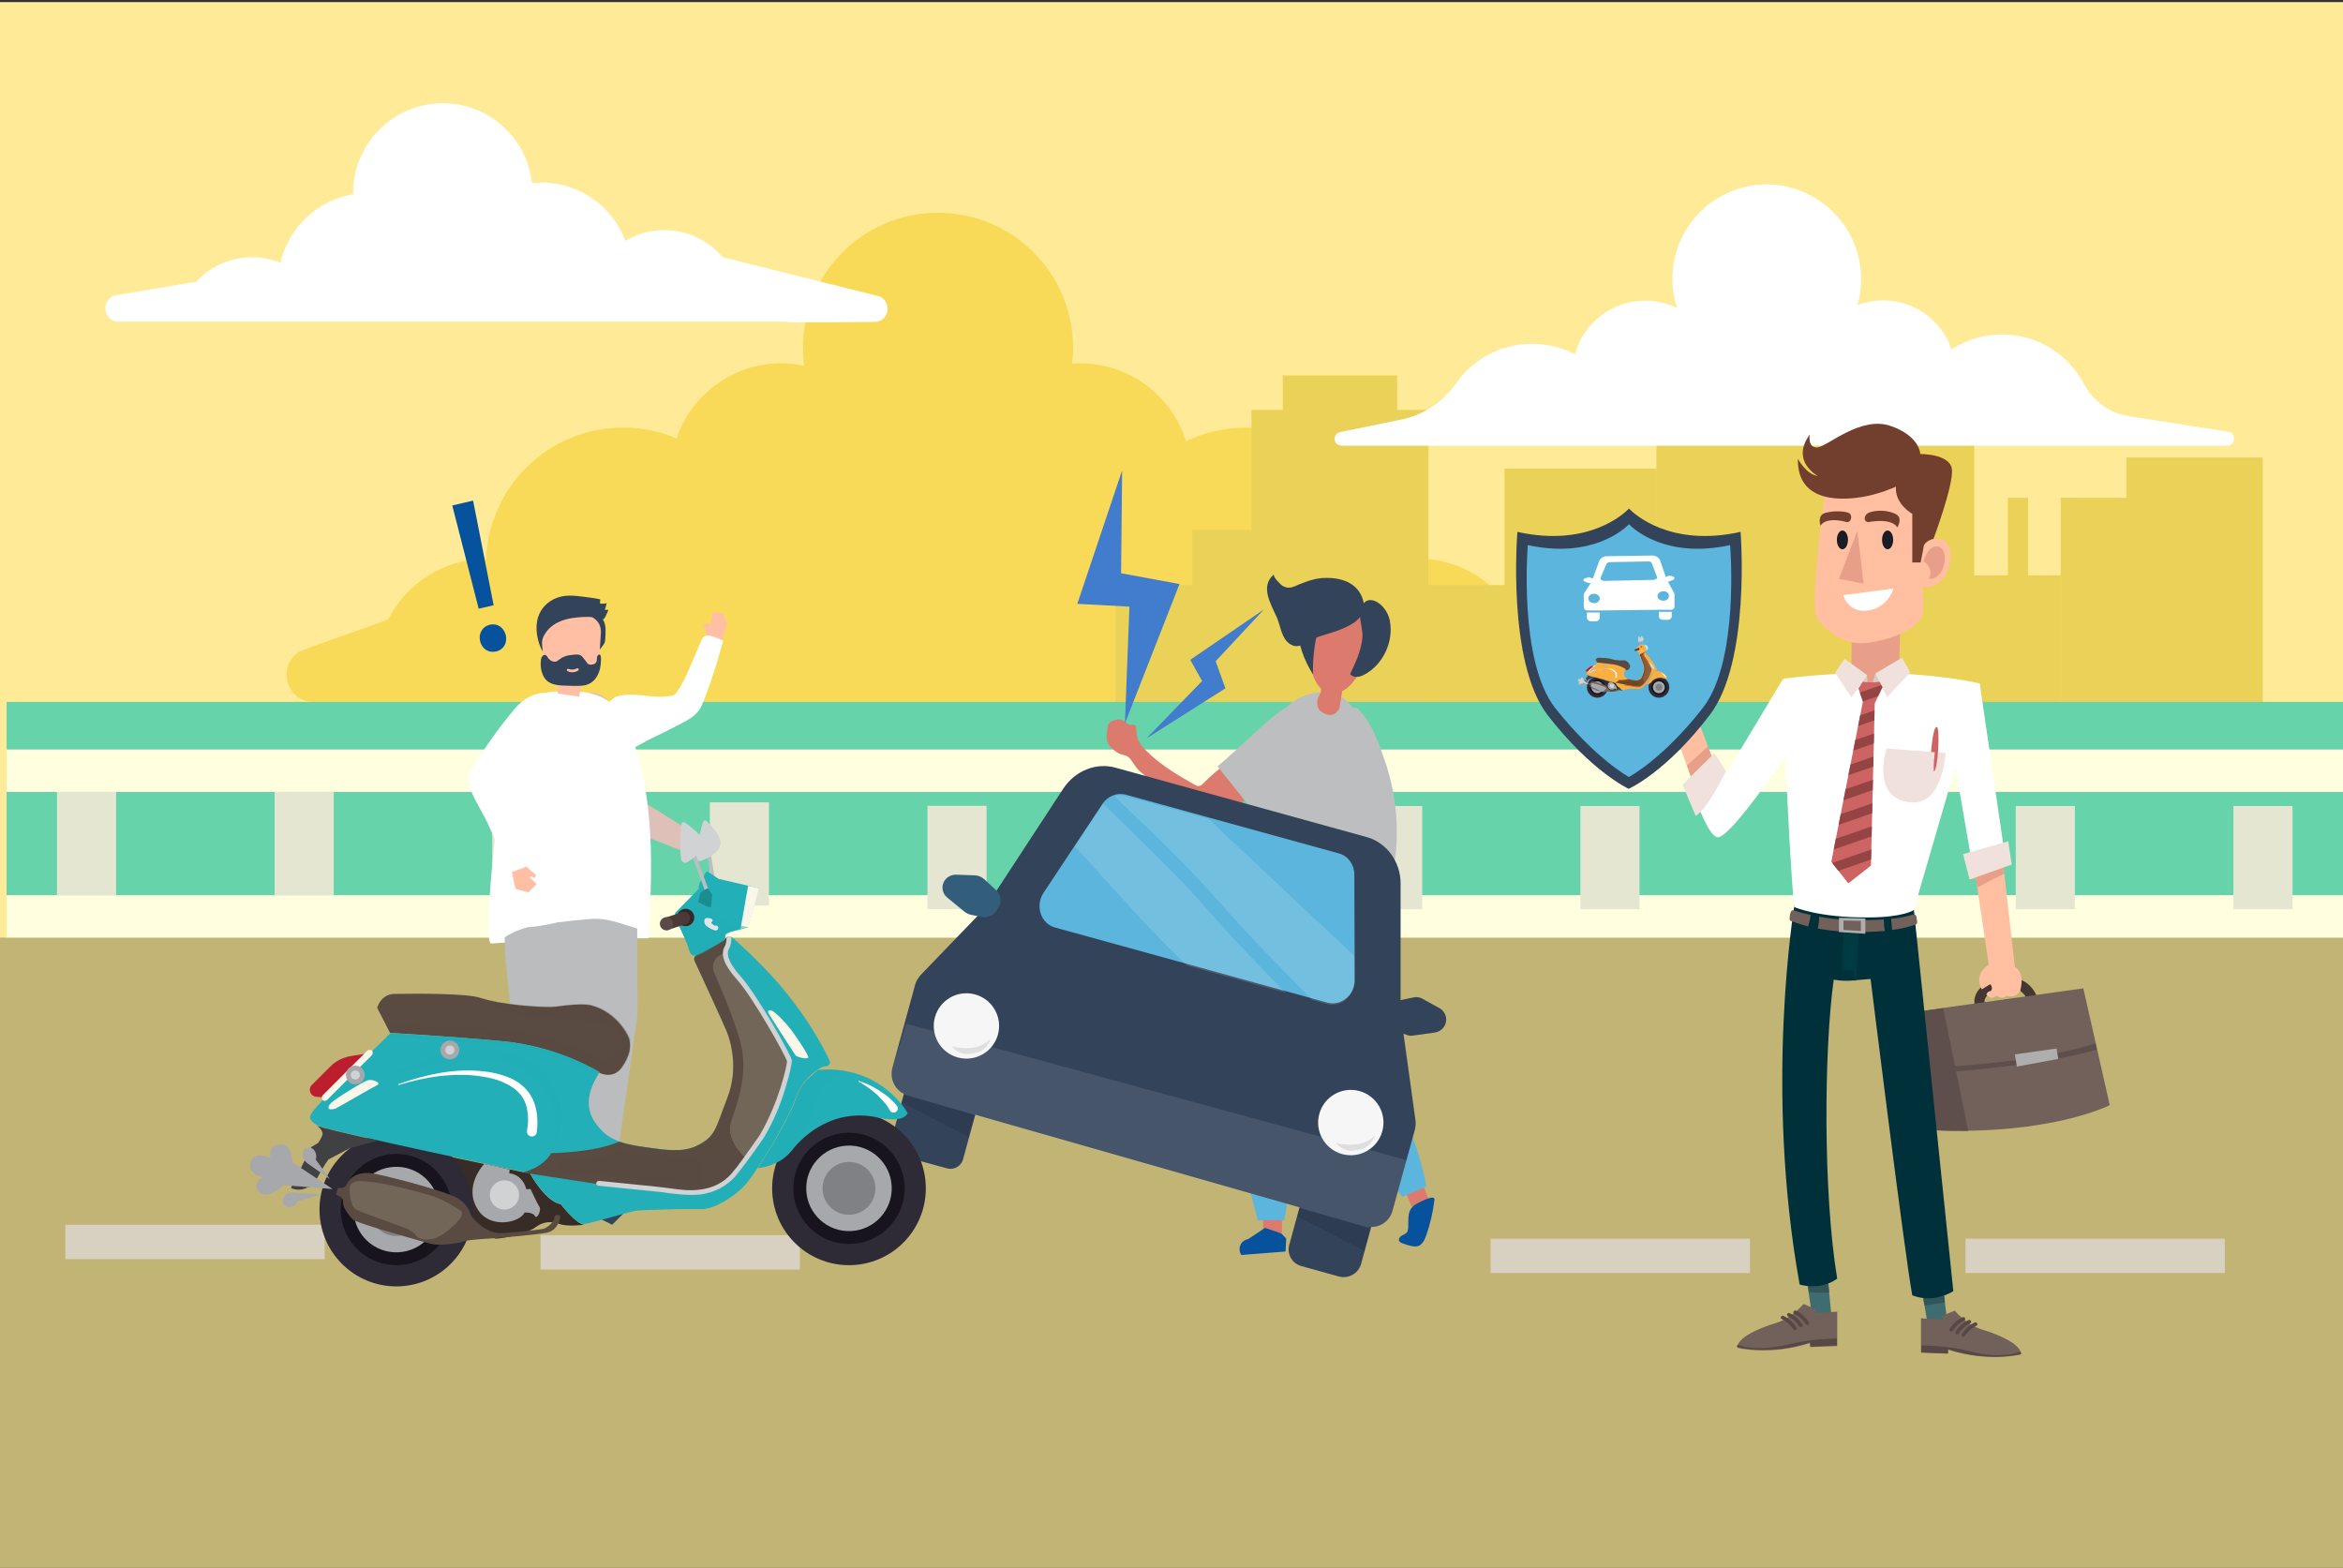 <?xml version="1.0" encoding="utf-8"?>
<!-- Generator: Adobe Illustrator 21.0.0, SVG Export Plug-In . SVG Version: 6.00 Build 0)  -->
<svg version="1.1" xmlns="http://www.w3.org/2000/svg" xmlns:xlink="http://www.w3.org/1999/xlink" x="0px" y="0px"
	 viewBox="0 0 674 451" style="enable-background:new 0 0 674 451;" xml:space="preserve">
<rect x="0" y="0" width="674" height="451" fill="#333333" stroke="none"/>
<style type="text/css">
	.st0{fill:#FFEB97;}
	.st1{fill:#F9DA58;}
	.st2{fill:#EAD157;}
	.st3{fill:#67D3AA;}
	.st4{fill:#C1B475;}
	.st5{fill:#FFFFE0;}
	.st6{fill:#E5E6D1;}
	.st7{fill:#D8D0C0;}
	.st8{fill:#FFFFFF;}
	.st9{fill:none;stroke:#463633;stroke-width:2.921;stroke-miterlimit:10;}
	.st10{fill:#72605B;}
	.st11{fill:#5F4F4C;}
	.st12{fill:#AEAEAE;}
	.st13{fill:#FFBFA0;}
	.st14{fill:#E79F89;}
	.st15{fill:#3F6C71;}
	.st16{fill:#305659;}
	.st17{fill:#00303A;}
	.st18{fill:#003B42;}
	.st19{fill:#723E2E;}
	.st20{fill:#1C1C24;}
	.st21{fill:#574745;}
	.st22{fill:none;stroke:#574745;stroke-width:1.045;stroke-linecap:round;stroke-miterlimit:10;}
	.st23{fill:#DDCAC7;}
	.st24{fill:#F1E1DD;}
	.st25{fill:#CE6363;}
	.st26{clip-path:url(#SVGID_2_);}
	.st27{fill:#954444;}
	.st28{fill:#33435A;}
	.st29{fill:#5BB5DC;}
	.st30{fill:#FAAF40;}
	.st31{fill:#A9EFFF;}
	.st32{fill:#BBBDBF;}
	.st33{fill:#D0D2D3;}
	.st34{fill:#C1B49A;}
	.st35{fill:#594A42;}
	.st36{opacity:0.3;fill:#594A42;}
	.st37{fill:#2E2B36;}
	.st38{fill:#17141D;}
	.st39{fill:#A6A8AB;}
	.st40{fill:#808184;}
	.st41{fill:#382C27;}
	.st42{fill:#726658;}
	.st43{fill:#F05A29;}
	.st44{fill:#BD1E2D;}
	.st45{opacity:0.5;fill:#A6A8AB;}
	.st46{fill:#414042;}
	.st47{fill:#754C29;}
	.st48{fill:#8A5E3C;}
	.st49{fill:#352826;}
	.st50{fill:#E2E7ED;}
	.st51{fill:#4C3A36;}
	.st52{opacity:0.3;fill:#603913;}
	.st53{fill:#F9F7E9;}
	.st54{fill:#5B4A48;}
	.st55{fill:#DC7B6D;}
	.st56{fill:#BCBEC0;}
	.st57{fill:#06529C;}
	.st58{fill:#FFE7DE;}
	.st59{opacity:0.14;}
	.st60{fill:#FFFCEF;}
	.st61{fill:#325E7C;}
	.st62{opacity:0.1;fill:#FFFFFF;}
	.st63{opacity:0.1;}
	.st64{fill:#F6F6F6;}
	.st65{fill:#427CCC;}
	.st66{fill:#FFBFA4;}
	.st67{fill:#F5CEB0;}
	.st68{fill:#DEC0B9;}
	.st69{fill:#BABCBE;}
	.st70{fill:#23AFB7;}
	.st71{fill:#1A8E8E;}
	.st72{opacity:0.5;fill:#726658;}
	.st73{opacity:0.5;fill:#23AFB7;}
</style>
<g id="bg">
</g>
<g id="Layer_5">
	<rect y="0.6" class="st0" width="674" height="336.1"/>
	<path class="st1" d="M470.1,186.5l-34-8.4c-5.1-10.3-15.8-17.4-28.1-17.4c-3.6,0-7,0.6-10.2,1.7c0,0,0,0,0,0
		c0-21.8-17.7-39.4-39.4-39.4c-6.1,0-12,1.4-17.2,3.9c-4.1-13-16.2-22.4-30.5-22.4c-0.8,0-1.5,0-2.3,0.1c0.2-1.5,0.3-3,0.3-4.5
		c0-21.5-17.4-38.9-38.9-38.9S231,78.6,231,100.1c0,1.7,0.1,3.4,0.3,5.1c-2.1-0.4-4.3-0.7-6.5-0.7c-14,0-25.9,9-30.2,21.6
		c-4.7-2-9.9-3.1-15.4-3.1c-21.2,0-38.5,16.8-39.4,37.8c0,0,0,0,0,0c-12.3,0-23,7.1-28.1,17.4l-24.1,8.6c-8.2,2.9-6.1,15.1,2.6,15.1
		h15.6h4.2h59.6h47h42.7h17H319h59.1h59.6h30.4l0,0C477.4,201.8,479,188.7,470.1,186.5z"/>
	<g>
		<rect x="360" y="117.9" class="st2" width="50.9" height="88"/>
		<rect x="369" y="108" class="st2" width="32.9" height="70.4"/>
		<rect x="611.7" y="131.6" class="st2" width="39.2" height="74.3"/>
		<rect x="543" y="165.5" class="st2" width="49.8" height="40.4"/>
		<rect x="592.8" y="143.2" class="st2" width="49.8" height="62.8"/>
		<rect x="577.6" y="143.2" class="st2" width="5.8" height="62.8"/>
		<polygon class="st2" points="567.9,205.9 531.4,205.9 531.4,114.3 567.9,105.3 		"/>
		<polygon class="st2" points="522.2,122.7 522.2,107.2 513,107.2 513,92.7 507.4,92.7 507.4,72.5 500.6,72.5 500.6,92.7 495,92.7 
			495,107.2 485.8,107.2 485.8,122.7 476.5,122.7 476.5,205.9 531.4,205.9 531.4,122.7 		"/>
		<g>
			<rect x="432.8" y="134.8" class="st2" width="43.8" height="71.1"/>
			<rect x="410.9" y="168.3" class="st2" width="43.8" height="37.7"/>
		</g>
		<rect x="343" y="152.4" class="st2" width="20.9" height="53.5"/>
		<rect x="320.9" y="168.3" class="st2" width="25.4" height="37.7"/>
	</g>
	<rect x="1.9" y="201.9" class="st3" width="672.1" height="67.8"/>
	<rect y="269.7" class="st4" width="674" height="181.3"/>
	<rect x="1.9" y="257.5" class="st5" width="672.1" height="12.2"/>
	<rect x="1.9" y="215.6" class="st5" width="672.1" height="12.2"/>
	<rect x="329.4" y="231.8" class="st6" width="17" height="29.7"/>
	<rect x="266.8" y="231.8" class="st6" width="17" height="29.7"/>
	<rect x="204.2" y="230.8" class="st6" width="17" height="29.7"/>
	<rect x="141.6" y="227.8" class="st6" width="17" height="29.7"/>
	<rect x="79" y="227.8" class="st6" width="17" height="29.7"/>
	<rect x="16.4" y="227.8" class="st6" width="17" height="29.7"/>
	
		<rect x="392" y="231.8" transform="matrix(-1 -1.224647e-16 1.224647e-16 -1 801.115 493.355)" class="st6" width="17" height="29.7"/>
	
		<rect x="454.7" y="231.8" transform="matrix(-1 -1.224647e-16 1.224647e-16 -1 926.33 493.355)" class="st6" width="17" height="29.7"/>
	
		<rect x="517.3" y="231.8" transform="matrix(-1 -1.224647e-16 1.224647e-16 -1 1051.546 493.355)" class="st6" width="17" height="29.7"/>
	
		<rect x="579.9" y="231.8" transform="matrix(-1 -1.224647e-16 1.224647e-16 -1 1176.761 493.355)" class="st6" width="17" height="29.7"/>
	
		<rect x="642.5" y="231.8" transform="matrix(-1 -1.224647e-16 1.224647e-16 -1 1301.976 493.355)" class="st6" width="17" height="29.7"/>
	<rect x="302.1" y="303.5" class="st7" width="74.6" height="9.9"/>
	<g>
		<rect x="18.8" y="352.3" class="st7" width="74.6" height="9.9"/>
		<rect x="155.5" y="355.3" class="st7" width="74.6" height="9.9"/>
		<rect x="428.8" y="356.3" class="st7" width="74.6" height="9.9"/>
		<rect x="565.4" y="356.3" class="st7" width="74.6" height="9.9"/>
	</g>
	<path class="st8" d="M641,124.2l-28.7-4.5c-5.6-0.9-10.3-4.4-12.9-9.4c-4.5-8.4-13.3-14.1-23.5-14.1c-5.3,0-10.3,1.6-14.5,4.3
		c-2.8-8.2-10.6-14.1-19.7-14.1c-2.6,0-5.1,0.5-7.4,1.4c1-3.3,1.3-6.8,0.9-10.4c-1.3-13.1-12.2-23.5-25.4-24.3
		c-15.7-0.9-28.7,11.6-28.7,27.1c0,2.9,0.5,5.7,1.3,8.4c-2.8-1.4-5.9-2.1-9.2-2.1c-9.6,0-17.8,6.6-20.1,15.4c-3.7-1.9-7.9-3-12.4-3
		c-9.1,0-17.2,4.6-22,11.6c-3.7,5.3-9.4,8.9-15.7,10.2l-17.5,3.6c-2.3,0.5-2,3.9,0.4,3.9h28.3h53h18.9h44.1h19.5H602h38.7l0,0
		C643.1,128.1,643.4,124.5,641,124.2z"/>
	<path class="st8" d="M252.4,85.1L207.9,74c-4-4.8-10.1-7.8-16.8-7.8c-4.1,0-8,1.1-11.2,3.1c-3.6-9.8-13.1-16.8-24.2-16.8
		c-0.9,0-1.8,0.1-2.7,0.1c-1.4-12.9-12.4-22.9-25.6-22.9c-14.3,0-25.8,11.6-25.8,25.8c0,0.1,0,0.2,0,0.4
		c-10.4,1.7-18.6,9.6-20.9,19.7c-2.5-1-5.3-1.6-8.1-1.6c-6.5,0-12.3,2.8-16.3,7.2l-1.5,0.1l-21.3,3.6c-4.6,0.8-4,7.6,0.6,7.6
		c5.2,0,10.8,0,16.7,0h175.8v0.2c9.2,0,17.6,0,25-0.1C256,92.6,256.8,86.2,252.4,85.1z"/>
</g>
<g id="man1">
	<g>
		<g>
			<path class="st9" d="M569.5,288.9c0,0-1.2-3.8,4.9-5.6c6.1-1.8,9.5,0.8,10.7,5.4"/>
			<path class="st10" d="M552.1,290.9l47.2-6.6l7.6,33.6c0,0-17,8.7-50.8,7.2L552.1,290.9z"/>
			<path class="st11" d="M562.7,308.2c0,0,26.5-2,40.5-6.3l-0.4-1.8c0,0-12.3,4.6-40.4,6.6L562.7,308.2z"/>
			<polygon class="st12" points="579.6,303.3 580.2,306.8 592.1,304.6 591.6,301.6 			"/>
			<path class="st13" d="M581.3,284.4c0,0,0-0.1,0-0.1c1.1-4.9-1.7-6.2-1.7-6.2l-3.6-31.7l-8.8,6.6l1.2-0.4l3.7,24.9
				c0,0-4.5,2.5-2,7.1l2.4-1.5c0,0,1,0.9,0.2,2c0,0-0.8-0.2-1.3,1c0,0,1.1,1.8,3,0.3h0c0,0,1.5,1.3,2.9,0c0,0,2.5,1,3.9-1.5
				c0,0,0,0,0,0c0,0,0,0,0,0c0,0,0,0,0,0C581.2,284.7,581.2,284.6,581.3,284.4C581.3,284.4,581.3,284.4,581.3,284.4z"/>
			<path class="st11" d="M559,290l-6.9,1l3.9,34.1c3.6,0.2,7,0.2,10.2,0.2L559,290z"/>
			<path class="st13" d="M488.3,228.9l-9.8-27.8c0,0-3.8,0.5-6.4-0.4c0,0-2.7-1.9-1.1-2.8c0,0-2.2-0.7-1.2-2.7c0,0-2.3-2-0.6-3.4
				c0,0-1.8-1.8,1.3-2.9c3.1-1.1,7.7-0.4,7.7-0.4s-2.2-5-0.5-7.4c1.4-1.9,3.8,7.4,3.8,7.4l15.9,42.5L488.3,228.9z"/>
			<path class="st14" d="M568.8,255.3c2.6-1.4,5.1-2.7,7.8-4l-0.6-4.9l-8.8,6.6l1.2-0.4L568.8,255.3z"/>
			<path class="st14" d="M491.3,214.7c-2,1.9-4,3.7-6,5.5l3.1,8.7l9,2L491.3,214.7z"/>
			<polygon class="st15" points="519.1,363.9 521.2,378 526.8,378.1 525.3,362.8 			"/>
			<polygon class="st15" points="552.6,369.6 555,383.7 560.6,383.7 558.7,368.4 			"/>
			<path class="st16" d="M526.2,371.8l-0.9-9l-6.1,1.1l1.2,7.8C522,371.8,524.2,371.9,526.2,371.8z"/>
			<path class="st16" d="M559.5,374.6l-0.8-6.2l-6.1,1.2l1,5.9C555.5,375.2,557.6,375,559.5,374.6z"/>
			<path class="st17" d="M561.9,371.4L550,256.3l-0.6,0.1c-4.8-9.8-23.1-0.9-30.3,3.1l-2.7-0.4c-0.4,2.2-8.9,54,1.3,110.4
				c0,0,5.9,1.9,10.8-1.7c-4.1-24.7-3.8-66-1-86c4.1,0.7,5.9,0.1,10.6-0.2c0,0,10,80.7,12,91C556.4,375.1,561.9,371.4,561.9,371.4z"
				/>
			<polygon class="st18" points="530.3,267.4 530,279.1 533.4,279.3 533.4,282.1 534,282 534.7,268 			"/>
			<polygon class="st14" points="532.7,182.3 532.4,203 546.2,197.9 546.7,176.6 			"/>
			<path class="st13" d="M558.4,155.1c-2.8-0.8-4.7,1.2-5.9,3.1c-0.4-7-0.8-13.2-0.8-13.2s-2.6-7.4-15.1-6.3c-11.3,1-11.3,1-11.3,1
				s-5,34.2-2.6,38.1c2,3.2,7.6,7.7,13.6,7.2c6-0.5,17-3.8,17-9.9c0-1.4-0.1-3.6-0.2-6.3C561.1,170,563.6,156.5,558.4,155.1z"/>
			<path class="st14" d="M557.8,157.3c-3-0.9-4.3,3.6-4.5,4.2c2,1,2.6,3.6,1.5,5C559.5,167,560.9,158.3,557.8,157.3z"/>
			<path class="st19" d="M553.3,157.7l-0.8,4.1h-2.4v-14c0,0-5.1-2.8-4.7-7.8c0,0-5.1,2.3-10,3c-3.8,0.6-18.5,2.5-18.2-11
				c0,0,2.4,4.5,5.7,4.9c0,0-7.9-4.2-2.3-11.9c0,0-0.7,4,2.3,3.7c2.9-0.4,12.4-9.1,20.9-6.2s8.6,8.1,8.6,8.1s8.6-0.1,9.1,4.4
				s-5.3,20-5.3,20S553.3,155.6,553.3,157.7z"/>
			<g>
				<path class="st19" d="M537.4,150.2c0,0,6.6-1.4,8.4,1.5c0,0,1.9-2.9-0.8-4c-2.8-1.2-5.9-0.8-7.2-0.3
					C536.4,147.8,535.7,149.9,537.4,150.2z"/>
				<path class="st19" d="M531.3,150.2c0,0-5.8-1.8-7.6,1c0,0-1.1-3.1,1.5-3.7c2.7-0.7,5.4-0.4,6.5,0
					C533,148,532.7,150.2,531.3,150.2z"/>
				<ellipse class="st20" cx="543" cy="155.3" rx="1.6" ry="2.7"/>
				<ellipse class="st20" cx="530" cy="155.3" rx="1.6" ry="2.7"/>
			</g>
			<polygon class="st14" points="534.3,152.7 529,166.5 536.1,167.9 			"/>
			<path class="st8" d="M530.2,171.2l14.5-1.9c0,0-1.5,5.4-7.2,6.3C531.7,176.5,530.2,171.2,530.2,171.2z"/>
			<path class="st8" d="M512.9,200.3c0,0,1.5,41.7,3.2,60.6c0,0,6.9,3.1,21.3,3c10.1,0,13.1-2.1,13.1-2.1l19-65.2
				c0,0-9.2-2.3-24.6-2.9l-7.4,6.5c0,0-1.7-5.3-5.5-6.5c-5.8,0.2-12.2,0.7-19,1.5V200.3z"/>
			<g>
				<polygon class="st8" points="567.9,251.9 558.7,198.7 569.5,196.6 577,247.9 				"/>
			</g>
			<g>
				<path class="st8" d="M512.9,195.3l-16.4,27.3l-2-3.6c-2.6,2.7-5.1,5.5-7.8,8.2c2.8,7.8,5.8,14.3,7.8,13.6
					c4.8-1.6,20.7-25.7,20.7-25.7L512.9,195.3z"/>
			</g>
			<g>
				<path class="st10" d="M520.9,263.2c-2.9-0.6-4.6-1.3-4.7-1.3c-0.9-0.3-1.1,0.4-1.3,1.3c-0.1,1.1-0.3,1.6,0.5,1.8
					c0.1,0,1.8,0.7,4.7,1.5C520.5,265.4,520.7,264.3,520.9,263.2z"/>
				<path class="st10" d="M541.9,264.5c-3.3,0.2-6.8,0.2-10.7,0.1c-3-0.1-5.6-0.5-7.9-0.9c0,1.1-0.1,2.2-0.4,3.4
					c2.3,0.4,5,0.8,8.1,0.9c1.3,0.1,2.5,0.1,3.7,0.1c2.7,0,5.2-0.1,7.5-0.3C542,266.7,541.9,265.6,541.9,264.5z"/>
				<path class="st10" d="M551.4,264.4c-0.1-0.8-0.2-1.6-1.1-1.3c-1.9,0.6-4,1-6.3,1.2c0.1,1.1,0.2,2.1,0.3,3.2
					c2.4-0.3,4.6-0.8,6.6-1.5C551.6,265.9,551.6,265.2,551.4,264.4z"/>
			</g>
			<path class="st12" d="M529,264v4.1l7.6,0.5v-4.4L529,264z M535.3,267.8l-5-0.3v-2.7l5,0.1V267.8z"/>
			<g>
				<path class="st10" d="M518.8,375.1c0,0-3.2,4-8,5.5c-4.8,1.4-11.3,4.3-11,7.1c0,0,9.3,2.4,21-1.4v1.2l7.7-0.3v-9.9l-6.4,0.4
					l0.5-1L518.8,375.1z"/>
				<path class="st21" d="M514.1,386.8c-8.8,2.2-13.7,0.2-14.3,0c-0.1,0.2-0.1,0.5-0.1,0.7c0,0,9.3,2.4,21-1.4v1.2l7.7-0.3v-2
					C525.8,385.2,521.1,385.1,514.1,386.8z"/>
				<path class="st22" d="M516.4,377.5c0,0,1.9,0.7,3.5,3.1"/>
				<path class="st22" d="M514.6,378.2c0,0,1.9,0.7,3.5,3.1"/>
				<path class="st22" d="M512.8,379c0,0,1.9,0.7,3.5,3.1"/>
			</g>
			<g>
				<path class="st10" d="M562.3,377c0,0,3.2,4,8,5.5c4.8,1.4,11.3,4.3,11,7.1c0,0-9.3,2.4-21-1.4v1.2l-7.7-0.3v-9.9l6.4,0.4l-0.5-1
					L562.3,377z"/>
				<path class="st21" d="M567,388.8c8.8,2.2,13.7,0.2,14.3,0c0.1,0.2,0.1,0.5,0.1,0.7c0,0-9.3,2.4-21-1.4v1.2l-7.7-0.3v-2
					C555.4,387.2,560.1,387,567,388.8z"/>
				<path class="st22" d="M564.8,379.4c0,0-1.9,0.7-3.5,3.1"/>
				<path class="st22" d="M566.5,380.2c0,0-1.9,0.7-3.5,3.1"/>
				<path class="st22" d="M568.3,380.9c0,0-1.9,0.7-3.5,3.1"/>
			</g>
			<polygon class="st23" points="537.4,200.3 539.5,193.7 543.6,195.8 			"/>
			<polygon class="st23" points="537.1,194.2 537.4,200.3 534.2,195.9 			"/>
			<polygon class="st24" points="527.9,193.5 532.6,200.6 537.1,194.2 530.6,189.5 			"/>
			<polygon class="st24" points="549.5,193.4 542.8,200.6 539.5,193.7 547.1,189.2 			"/>
			<path class="st25" d="M540.7,196.1c0,0-2.1,0.4-4.8,0l-1.3,1.9l1.3,3.8l-9.1,46.1l4.9,6.2l6.5-5.1l1.1-46.7l2.2-4.6L540.7,196.1z
				"/>
			<path class="st24" d="M542.7,215.3l17,1.3c0,0-0.8,15.3-10.2,14.2C538,229.6,542.7,215.3,542.7,215.3z"/>
			<path class="st25" d="M555.5,216.3c0,0,0.5-7.1,1.6-7.2s0.4,12.6-0.8,12.8c0,0-0.2-1.9,0.3-5.5L555.5,216.3z"/>
			<g>
				<defs>
					<path id="SVGID_1_" d="M540.7,196.1c0,0-2.1,0.4-4.8,0l-1.3,1.9l1.3,3.8l-9.1,46.1l4.9,6.2l6.5-5.1l1.1-46.7l2.2-4.6
						L540.7,196.1z"/>
				</defs>
				<clipPath id="SVGID_2_">
					<use xlink:href="#SVGID_1_"  style="overflow:visible;"/>
				</clipPath>
				<g class="st26">
					<g>
						<polygon class="st27" points="524.5,205.7 523.4,203.2 546.9,195.1 547.9,197.6 						"/>
					</g>
					<g>
						<polygon class="st27" points="524.5,212.3 523.4,209.8 546.9,201.7 547.9,204.2 						"/>
					</g>
					<g>
						<polygon class="st27" points="524.5,218.9 523.4,216.4 546.9,208.3 547.9,210.8 						"/>
					</g>
					<g>
						<polygon class="st27" points="524.5,225.5 523.4,223 546.9,214.9 547.9,217.4 						"/>
					</g>
					<g>
						<polygon class="st27" points="524.5,232.2 523.4,229.6 546.9,221.5 547.9,224.1 						"/>
					</g>
					<g>
						<polygon class="st27" points="524.5,238.8 523.4,236.3 546.9,228.2 547.9,230.7 						"/>
					</g>
					<g>
						<polygon class="st27" points="524.5,245.4 523.4,242.9 546.9,234.8 547.9,237.3 						"/>
					</g>
					<g>
						<polygon class="st27" points="524.5,252 523.4,249.5 546.9,241.4 547.9,243.9 						"/>
					</g>
				</g>
			</g>
			<polygon class="st24" points="564.7,245.7 577.7,242 578.7,248.7 566.6,253 			"/>
			<path class="st24" d="M493.2,216.6l3.3,5.2c0,0-4.9,10.5-8.7,12.9l-3.8-9L493.2,216.6z"/>
		</g>
		<g>
			<g>
				<g>
					<path class="st28" d="M500.7,153c-20.3,4.5-30.6-5.2-32-6.6c0,0,0-0.1-0.1-0.1c-0.1-0.1-0.1,0.1-0.1,0.1
						c-1.4,1.4-11.7,11.1-32,6.6c0,0-3.1,37.4,8.7,52.7c12.6,16.3,23.3,21.2,23.3,21.2c0.1,0,10.8-4.8,23.3-21.2
						C503.7,190.3,500.7,153,500.7,153z"/>
					<path class="st29" d="M497.7,156.8c-18.4,4-27.7-4.6-29-5.9c0,0,0-0.1-0.1-0.1c0-0.1-0.1,0.1-0.1,0.1c-1.3,1.3-10.6,9.9-29,5.9
						c0,0-2.8,33.3,7.9,46.9c11.5,14.5,21.1,19.8,21.2,19.8c0,0,9.8-5.2,21.2-19.8C500.5,190.1,497.7,156.8,497.7,156.8z"/>
				</g>
			</g>
			<g>
				<path class="st8" d="M477.2,176l0,1.3c0,0.6,0.6,1,1.2,1l1.3,0c0.7,0,1.2-0.5,1.2-1l0-1.3c-0.1,0-0.2,0-0.3,0L477.2,176z"/>
				<path class="st8" d="M456.5,176.2l0,1.5c0,0.6,0.6,1,1.2,1l1.3,0c0.7,0,1.2-0.5,1.2-1l0-1.5l-3.5,0
					C456.6,176.3,456.6,176.3,456.5,176.2z"/>
				<path class="st8" d="M480.3,167.2l1-0.4c0.3-0.1,0.4-0.4,0.4-0.6c-0.1-0.2-0.2-0.3-0.5-0.4l-1-0.2c-0.2,0-0.3,0-0.4,0.1
					l-0.6,0.3l-1.6-4.7c-0.3-0.9-1.2-1.5-2.3-1.5l-13.1,0.2c-1,0-1.9,0.6-2.2,1.5l-1.8,4.9c0,0,0,0,0,0l-0.8-0.3
					c-0.1-0.1-0.3-0.1-0.4,0l-1,0.2c-0.2,0.1-0.4,0.2-0.5,0.4c-0.1,0.3,0.1,0.5,0.4,0.6l1,0.4c0.1,0,0.2,0,0.3,0l0.4,0l-1.9,3
					c-0.1,0.1-0.1,0.3-0.1,0.4l0,3.6c0,0.5,0.4,0.8,0.9,0.9c0.1,0,0.1,0,0.2,0l3.5,0l17-0.2l3.4,0c0.1,0,0.2,0,0.3,0
					c0.5-0.1,0.8-0.5,0.8-0.9l0-3.5c0-0.1,0-0.3-0.1-0.4l-1.8-3.3l0.2,0C480.1,167.3,480.2,167.2,480.3,167.2z M458.6,173.5
					c-0.9,0-1.7-0.6-1.7-1.3c0-0.8,0.7-1.4,1.6-1.4c0.9,0,1.7,0.6,1.7,1.3C460.2,172.9,459.5,173.5,458.6,173.5z M475.7,166.8
					l-14.2,0.3c-0.7,0-1.3-0.5-1-1.1l1.6-3.7c0.1-0.3,0.6-0.6,1-0.6l11.1-0.2c0.5,0,0.9,0.2,1,0.6l1.4,3.7
					C477,166.2,476.4,166.7,475.7,166.8z M480.1,171.4c0,0.8-0.7,1.4-1.6,1.4c-0.9,0-1.7-0.6-1.7-1.3c0-0.8,0.7-1.4,1.6-1.4
					C479.4,170,480.1,170.6,480.1,171.4z"/>
			</g>
			<g>
				<path class="st30" d="M473,185.4h-1.2c0,0-0.5,0.6-0.9,0.8c-0.4,0.2,0.1,0.8,0.1,0.8l0.7,1.3l1.4-0.7l-0.1-0.3l0.9-0.2
					L473,185.4z"/>
				<path class="st31" d="M473,185.4c0,0,0.7,0,1,0.6c0.3,0.6-0.2,1.1-0.2,1.1L473,185.4z"/>
				<path class="st30" d="M471,187l0.7,1.3l1.4-0.7l-0.1-0.3l0.9-0.2l-1-0.3c0,0-0.9-0.9-1.9-0.6C470.5,186.4,471,187,471,187z"/>
				<g>
					<path class="st32" d="M472.5,185.8C472.5,185.8,472.4,185.8,472.5,185.8l-0.2-1.5c0,0,0-0.1,0.1-0.1c0,0,0.1,0,0.1,0.1
						L472.5,185.8C472.6,185.8,472.6,185.8,472.5,185.8C472.5,185.8,472.5,185.8,472.5,185.8z"/>
				</g>
				<path class="st33" d="M472.3,183c0-0.1-0.1,0-0.2,0c-0.1,0.3-0.4,1.2-0.3,1.4c0,0.1,0.1,0.1,0.2,0.1c0.2-0.1,0.7-0.3,0.8-0.6
					C472.8,183.6,472.5,183.2,472.3,183z"/>
				<path class="st33" d="M472.6,183.4c0.1,0.1,0.1,0.3,0.1,0.4c-0.1,0.3-0.5,0.5-0.8,0.6c0,0,0,0-0.1,0c0,0,0,0.1,0,0.1
					c0,0.1,0.1,0.1,0.2,0.1c0.2-0.1,0.7-0.3,0.8-0.6C472.8,183.8,472.7,183.5,472.6,183.4z"/>
				<polygon class="st34" points="470.1,196.2 470.1,196.4 472.3,196.5 472.3,196.3 				"/>
				<path class="st8" d="M470.2,195.7L470.2,195.7l-0.1,0.5l0.6,0C470.7,195.7,470.2,195.7,470.2,195.7z"/>
				<path class="st35" d="M463.9,191.3c2.2,0.3,3.7,1.4,3.7,1.4s0.5,0.3,0.9-0.2c0.4-0.5,0.4-0.8,0.4-1c0-0.2-0.5-1.2-1.4-1.5
					c-0.4-0.1-1,0-1.4,0c-0.4,0-2.2-0.2-2.9-0.5c-0.5-0.2-2.5-0.3-3.4-0.3c-0.3,0-0.5,0.2-0.7,0.4l-0.1,0.1l0.5,1
					C459.6,190.7,461.7,191,463.9,191.3z"/>
				<path class="st36" d="M468.9,191.5C468.9,191.5,468.9,191.5,468.9,191.5C468.9,191.5,468.9,191.5,468.9,191.5
					C468.9,191.5,468.9,191.5,468.9,191.5C468.9,191.5,468.9,191.5,468.9,191.5C468.9,191.5,468.9,191.4,468.9,191.5
					c0-0.1,0-0.1,0-0.1c0,0,0,0,0,0c0,0,0,0,0,0c0,0,0,0,0,0c-0.1-0.3-0.6-1.1-1.4-1.3l0,0l0,0c-0.2,0-0.4-0.1-0.6-0.1
					c0,0-0.1,0-0.1,0c-0.1,0-0.1,0-0.2,0c-0.2,0-0.4,0-0.5,0l0,0c0,0,0,0,0,0c0,0,0,0,0,0c0,0,0,0,0,0c0,0,0,0,0,0c0,0,0,0,0,0
					c0,0,0,0,0,0c0,0,0,0,0,0c0,0,0,0,0,0c0,0,0,0-0.1,0c0,0,0,0,0,0c0,0,0,0-0.1,0c0,0,0,0,0,0c0,0,0,0-0.1,0c0,0,0,0,0,0
					c0,0-0.1,0-0.1,0c0,0,0,0,0,0c-0.3,0-0.6-0.1-0.9-0.1l0,0c-0.5-0.1-1.1-0.2-1.4-0.3c0,0,0.6,0.6,1.5,0.7l0,0c0,0,2,0.4,2.8,0.4
					c0.9,0,1.1,0.6,1.1,0.9c0,0.1-0.1,0.2-0.2,0.3c-0.4,0.5-0.9,0.2-0.9,0.2s-1.6-1-3.8-1.3c-2-0.2-3.9-0.4-4.3-0.4l0.1,0.3
					c0,0,2.2,0.2,4.4,0.5c2.2,0.3,3.7,1.4,3.7,1.4s0.5,0.3,0.9-0.2c0.2-0.2,0.3-0.4,0.3-0.6l0,0l0,0
					C468.9,191.8,468.9,191.6,468.9,191.5z"/>
				<ellipse class="st37" cx="477.2" cy="197.7" rx="3" ry="3"/>
				<ellipse class="st38" cx="477.2" cy="197.7" rx="2.2" ry="2.2"/>
				<ellipse class="st39" cx="477.2" cy="197.7" rx="1.7" ry="1.7"/>
				<ellipse class="st40" cx="477.2" cy="197.7" rx="1" ry="1"/>
				<path class="st41" d="M465.9,197.8c-0.6-0.1-1.1-1.3-1.1-1.3s-2.5-0.7-4.8-1.3l0.1,2.7c0,0,3.2,1.1,3.3,1.1c0,0,1.1-0.1,1.6-0.4
					s0.9-0.1,0.9-0.1c0.3,0.1,1,0.1,1,0.1C466.5,198.6,465.9,197.8,465.9,197.8z"/>
				<ellipse class="st37" cx="459.5" cy="197.7" rx="3" ry="3"/>
				<ellipse class="st38" cx="459.5" cy="197.7" rx="2.2" ry="2.2"/>
				<ellipse class="st39" cx="459.5" cy="197.7" rx="1.7" ry="1.7"/>
				<ellipse class="st40" cx="459.5" cy="197.7" rx="1" ry="1"/>
				<path class="st39" d="M463,196.1c0,0-0.9,0.9-0.3,1.8c0.5,0.7,1.6,0.5,1.8,0.2c0,0,0.3,0,0.4,0.2c0.1,0.2,0.3-0.2,0.2-0.4
					c-0.1-0.1-0.3-0.7-0.3-0.7h-0.2c0,0-0.1-0.6-0.6-0.7l0-0.1L463,196.1z"/>
				<path class="st42" d="M465.9,198.2c0,0-0.1,0.6-0.6,0.6c-0.5,0.1-2.1,0.1-2.1,0.1s-0.9,0-1.1,0.1c-0.2,0.1-1,0.2-1.4,0
					s-2.8-0.9-3-1.1c-0.1-0.2-0.4-0.5-0.3-0.7c0-0.2-0.3-0.3-0.3-0.3l0.1-0.3c0,0,0.2,0,0.3-0.1c0.1-0.1,0.3-0.7,1.2-0.4
					c0.9,0.2,2.8,0.9,3.2,1.1c0.3,0.3,0.4,0.4,0.5,0.6c0.1,0.2,0.6,0.8,1.1,0.8c0.5,0,1.6-0.1,1.7-0.1s0.5-0.2,0.5-0.5
					C465.6,198.2,465.7,198.1,465.9,198.2z"/>
				<ellipse class="st33" cx="463.7" cy="197.3" rx="0.6" ry="0.6"/>
				<path class="st30" d="M476.6,192.6c-0.1-0.3-0.9-2.2-2.6-4c-0.3-0.4-0.7-0.8-0.9-1c-0.1-0.1-0.2-0.1-0.2,0
					c-0.1,0-0.1,0.1-0.1,0.1c-0.1,0-0.9,0.4-1.1,0.5c0,0-0.1,0.1-0.1,0.2c0.1,0.2,1,2.4,1.1,2.8c0.1,0.4,0.4,1.5-0.1,2.6
					c-0.5,1.2-0.5,1.5-1.3,1.8c-0.5,0.2-1.2,0.1-1.8,0c-0.6-0.1-1.4-0.2-1.8-0.7c-0.3-0.3-0.5-0.6-0.5-1.1c0-0.5,0.2-0.9,0.5-1.3
					c0,0-1.5-1.1-3.7-1.4c-2.2-0.3-4.4-0.5-4.4-0.5s-2.8,2.4-3.2,2.9c-0.2,0.2-0.2,0.3,0.1,0.6c0.3,0.2,8.2,2.3,8.2,2.3
					s0.5,1.1,1.1,1.3c0,0,0.6,0.8,0.9,0.8s1.9-0.4,2.1-0.4c0.3,0,2,0,2.5,0.1c0.5,0,1.3-0.4,1.7-0.9c0.5-0.5,1.9-2.6,2.2-3.4
					c0.2-0.6,0.8-1,1-1.1c0,0,0.1,0,0.1,0C476.5,192.9,476.7,192.8,476.6,192.6z"/>
				<g>
					<path class="st32" d="M472.1,185.8C472.1,185.8,472.1,185.7,472.1,185.8l-0.5-1.4c0,0,0-0.1,0-0.1c0,0,0.1,0,0.1,0L472.1,185.8
						C472.2,185.7,472.2,185.7,472.1,185.8C472.2,185.8,472.2,185.8,472.1,185.8z"/>
				</g>
				<path class="st43" d="M472.1,185.7l-0.2,0.1l-0.1,0.4c0,0,0.3,0.2,0.5,0.2l0.1-0.5l-0.2-0.2L472.1,185.7z"/>
				<path class="st31" d="M474.4,190.6c0-0.1,0-0.1,0.2-0.1c0.1,0.1,0.5,0.5,0.7,0.8c0.2,0.3,0.6,1,0.6,1.1s-0.5,0-0.5-0.1
					C475.3,192.3,474.4,190.7,474.4,190.6z"/>
				<path class="st30" d="M476.2,193L476.2,193l-0.5,0.4c-0.2,0.2-0.3,0.4-0.4,0.7c-0.2,0.6-1,1.9-1.6,2.7l0,0c0,0,0.8,0,1.3-0.6
					c0.5-0.6,1.7-1.6,3.5-1.1c0.6,0.2,1,0.1,1.2-0.1C479.6,194.8,478.6,192.9,476.2,193z"/>
				<path class="st44" d="M458.7,191.5l-0.8,0.1c-0.3,0-0.6,0.2-0.8,0.4l-0.8,0.7c-0.1,0.1-0.1,0.2-0.1,0.3l0,0
					c0,0.1,0.1,0.2,0.2,0.2l0.4,0L458.7,191.5z"/>
				<path class="st39" d="M457.7,196.8c0,0,0,0.6,0.2,0.8s1.8,0.8,2,0.9c0.2,0.1,0.3,0.2,0.3,0.3c0,0.1,0.5,0.3,1.2-0.1
					c0.6-0.5,0.7-0.7,0.6-0.8c-0.1-0.1-0.7-0.5-1.1-0.6c-0.4-0.1-1.7-0.6-2.5-0.7C458.2,196.5,457.7,196.4,457.7,196.8z"/>
				<path class="st45" d="M462,197.8C462,197.8,461.9,197.8,462,197.8c-0.2,0.1-0.3,0.2-0.6,0.4c-0.6,0.5-1.1,0.2-1.2,0.1
					c0-0.1-0.2-0.2-0.3-0.3c-0.2-0.1-1.8-0.7-2-0.9c-0.1-0.1-0.2-0.3-0.2-0.5c0,0,0,0.1,0,0.1c0,0,0,0.6,0.2,0.8s1.8,0.8,2,0.9
					c0.2,0.1,0.3,0.2,0.3,0.3c0,0.1,0.5,0.3,1.2-0.1C462,198.2,462.1,198,462,197.8z"/>
				<path class="st46" d="M456.5,194.2c0,0,0.2,0.2,0.2,0.3c0,0.1-0.2,0.4-0.2,0.4l-0.3,0.1l-0.9,1.6c0,0,0.3,0.2,0.7,0
					c0,0,0.1,0.1,0.4-0.4c0.3-0.4,0.5-0.7,0.5-0.7l0.8-0.4l1.1-0.2l0,0C457.6,194.6,456.7,194.3,456.5,194.2z"/>
				<path class="st31" d="M457.3,193.6c0,0,1.4-0.8,1.7-0.8c0.2-0.1-0.1-0.3-0.3-0.2c-0.2,0-1.3,0.7-1.5,0.8
					C456.9,193.6,457,193.7,457.3,193.6z"/>
				<path class="st33" d="M471.4,183c-0.1,0-0.1,0-0.1,0.1c0,0.3-0.1,1.2,0,1.4c0,0.1,0.1,0.1,0.2,0.1c0.2-0.1,0.6-0.4,0.6-0.7
					C472.1,183.5,471.6,183.2,471.4,183z"/>
				<path class="st33" d="M471.8,183.3c0.1,0.1,0.1,0.2,0.1,0.4c0,0.3-0.4,0.6-0.6,0.7c0,0,0,0-0.1,0c0,0,0,0.1,0,0.1
					c0,0.1,0.1,0.1,0.2,0.1c0.2-0.1,0.6-0.4,0.6-0.7C472.1,183.7,471.9,183.5,471.8,183.3z"/>
				<path class="st47" d="M470.7,197.5c0.5,0.1,1.2,0.1,1.7-0.3c0.5-0.4,1.4-1.5,1.9-2.4c0.5-0.9,0.8-2.1,0.8-2.3
					c0-0.2-0.9-1.8-1.1-2.3c-0.3-0.5-0.8-1.2-1-1.5c-0.2-0.4,0-0.7,0-0.9c0.1-0.1,0-0.2,0-0.2c0,0,0,0,0,0c-0.1,0-0.1,0.1-0.1,0.1
					c-0.1,0-0.9,0.4-1.1,0.5c0,0-0.1,0.1-0.1,0.2c0.1,0.2,1,2.4,1.1,2.8c0.1,0.4,0.4,1.5-0.1,2.6c-0.5,1.2-0.5,1.5-1.3,1.8
					c-0.5,0.2-1.2,0.1-1.8,0c-0.4-0.1-0.8-0.1-1.2-0.3c-1,0.4-2.7,0.3-2.7,0.3c-0.4,0.6-1.1,0.7-1.1,0.7l0,0l0.3,0.1l2.5,0.5
					C467.3,197,470.2,197.5,470.7,197.5z"/>
				<g>
					<path class="st48" d="M475,192.5c0-0.2-0.9-1.8-1.1-2.3c-0.3-0.5-0.8-1.2-1-1.5c-0.1-0.2-0.1-0.4-0.1-0.5l0,0l-0.2,0.1
						c-0.2,0.1-0.3,0.4-0.3,0.7c0.3,0.8,0.9,2.4,1,3.2c0.1,1.1-0.3,1.9-0.6,2.7c-0.3,0.7,0.5,1.5,0.5,1.5c0.4-0.5,0.8-1,1.1-1.5
						C474.7,193.9,475.1,192.7,475,192.5z"/>
					<polygon class="st48" points="472.8,188.1 472.8,188.1 472.8,188.1 					"/>
				</g>
				<path class="st30" d="M475.2,195.8c0.5-0.7,0.9-1.9,1.1-2.1c0.1-0.2,1-0.6,1-0.6c-0.3-0.1-0.7-0.1-1.2-0.1l0,0l-0.4,0.4
					c-0.2,0.2-0.3,0.4-0.4,0.7c-0.2,0.6-1,1.9-1.6,2.7l0,0c0,0,0.5,0,1-0.3c0.1-0.1,0.2-0.2,0.3-0.3
					C475.1,196,475.2,195.9,475.2,195.8z"/>
				<path class="st8" d="M477.8,193.5c0.1,0.1,0.3,0.1,0.4,0.2c0.1,0.1,0.3,0.1,0.4,0.2c0.1,0.1,0.2,0.2,0.3,0.3
					c0.1,0.1,0.2,0.2,0.3,0.4c0.1,0.1,0,0.2,0,0.2s-0.2,0-0.2,0c0,0,0,0,0,0l0,0c-0.1-0.1-0.1-0.2-0.2-0.3c-0.1-0.1-0.2-0.2-0.3-0.3
					c-0.1-0.1-0.2-0.2-0.3-0.3C478,193.7,477.9,193.6,477.8,193.5L477.8,193.5C477.7,193.5,477.7,193.5,477.8,193.5
					C477.7,193.5,477.7,193.5,477.8,193.5z"/>
				<path class="st8" d="M459.8,192.8c0.5-0.2,1.1-0.3,1.7-0.4c0.6-0.1,1.1-0.1,1.7,0c0.3,0,0.6,0.1,0.8,0.2
					c0.3,0.1,0.5,0.3,0.7,0.5c0.1,0.1,0.2,0.3,0.3,0.4c0.1,0.1,0.1,0.3,0.1,0.4c0.1,0.3,0,0.6,0,0.9c0,0.1-0.1,0.2-0.2,0.2
					c-0.1,0-0.2-0.1-0.2-0.2c0,0,0,0,0,0l0,0c0.1-0.3,0.1-0.5,0-0.8c0-0.3-0.1-0.5-0.3-0.7c-0.2-0.2-0.4-0.4-0.6-0.5
					c-0.2-0.1-0.5-0.2-0.8-0.3c-0.5-0.1-1.1-0.1-1.7-0.1C460.9,192.6,460.4,192.7,459.8,192.8C459.8,192.8,459.8,192.8,459.8,192.8
					C459.8,192.8,459.8,192.8,459.8,192.8z"/>
				<ellipse class="st49" cx="471.3" cy="186.7" rx="0.3" ry="0.3"/>
				<g>
					<circle class="st50" cx="472.4" cy="187.2" r="0.1"/>
					<path class="st50" d="M472.4,187.1c0,0-0.1-0.1-0.1-0.1c0,0,0.1,0,0.1-0.1s-0.1-0.1-0.2-0.1c-0.1,0-0.1,0.1-0.1,0.1
						c0,0.1,0,0.2,0.1,0.2c0.1,0.1,0.2,0.2,0.3,0.2L472.4,187.1z"/>
				</g>
				<path class="st51" d="M471.2,186.5c0,0-0.1,0-0.1,0l-0.5,0.2v0.5l0.7-0.2c0.1,0,0.3-0.1,0.3-0.3S471.4,186.5,471.2,186.5z"/>
				<path class="st30" d="M467.5,192.9c0-0.1,0.1-0.1,0.1-0.2c0,0-1.5-1.1-3.7-1.4c-2.2-0.3-4.4-0.5-4.4-0.5s-0.1,0.1-0.2,0.1
					c0.8,0.1,3.7,0.4,4.7,0.5C466.2,191.9,467.2,192.6,467.5,192.9z"/>
				<path class="st30" d="M459.5,192.4c0.1,0,0.2-0.1,0.3-0.1c0.1,0,0.2-0.1,0.3-0.1c0.2-0.1,0.4-0.1,0.5-0.2
					c0.4-0.1,0.7-0.2,1.1-0.3c0.4-0.1,0.8-0.1,1.2-0.1c0,0,0.1,0,0.1,0l0.1,0c0.1,0,0.2,0,0.3,0c0.2,0,0.4,0.1,0.6,0.1
					c0.1,0,0.2,0.1,0.3,0.1c0,0,0.1,0,0.1,0.1c0,0,0.1,0,0.1,0.1l0.1,0.1l0.1,0.1c0,0,0,0,0.1,0l0.1,0c0,0,0.1,0.1,0.1,0.1
					c0.2,0.1,0.3,0.3,0.4,0.5c0,0,0.1,0.1,0.1,0.1l0.1,0.1l0.1,0.1c0,0,0,0.1,0.1,0.1c0.2,0.4,0.2,0.8,0.2,1.2
					c0,0.2-0.1,0.4-0.1,0.6c-0.1,0.2-0.1,0.4-0.2,0.5c0.1-0.4,0.2-0.8,0.1-1.1c0-0.4-0.1-0.7-0.3-1c-0.2-0.3-0.4-0.6-0.7-0.8
					c0,0,0,0-0.1,0l-0.1,0l-0.1,0c0,0,0,0-0.1,0l-0.1-0.1l-0.1-0.1c0,0-0.1,0-0.1-0.1c0,0-0.1,0-0.1,0c-0.1,0-0.2-0.1-0.3-0.1
					c-0.3-0.1-0.7-0.1-1.1-0.1c-0.4,0-0.7,0-1.1,0c-0.4,0-0.8,0.1-1.1,0.1C460.2,192.3,459.8,192.3,459.5,192.4z"/>
				<path class="st52" d="M471.4,196.6l-0.3-0.3c0,0-0.1-0.1-0.1-0.1l-2.8-0.3c0,0-0.1,0-0.1,0c-0.6,0.3-1.7,0.2-2,0.2
					c-0.1,0-0.1,0-0.2,0.1c0,0,0,0,0,0c-0.1,0.1,0,0.3,0.1,0.3l5.1,0.8c0.1,0,0.2,0,0.2-0.2l0.1-0.4
					C471.5,196.7,471.5,196.6,471.4,196.6z"/>
				<g>
					<path class="st53" d="M456.9,193.3C456.9,193.3,456.8,193.3,456.9,193.3c-0.1-0.1-0.1-0.2-0.1-0.2l1.8-1.7c0,0,0.1,0,0.2,0
						c0,0,0,0.1,0,0.2L456.9,193.3C457,193.3,456.9,193.3,456.9,193.3z"/>
				</g>
				<circle class="st54" cx="470.5" cy="187" r="0.3"/>
				<ellipse class="st39" cx="461.8" cy="191.5" rx="0.4" ry="0.4"/>
				<circle class="st33" cx="461.8" cy="191.5" r="0.2"/>
				<ellipse class="st39" cx="458.1" cy="192.3" rx="0.4" ry="0.4"/>
				<circle class="st33" cx="458.1" cy="192.3" r="0.2"/>
				<path class="st33" d="M455.5,195.6c0,0,0.1-0.7-0.4-0.7s-0.4,0.5-0.4,0.5s-0.6-0.3-0.8,0.1c-0.2,0.4,0.3,0.7,0.5,0.7
					c-0.3,0-0.4,0.4-0.3,0.6c0.3,0.3,0.8-0.1,1-0.2l1.9,0.2L455.5,195.6z"/>
				<path class="st45" d="M454.6,196c-0.2,0-0.6-0.2-0.5-0.6c0,0,0.1-0.1,0.1-0.1c-0.1,0-0.3,0.1-0.3,0.2c-0.2,0.4,0.3,0.6,0.5,0.7
					C454.4,196.1,454.5,196,454.6,196z"/>
				<path class="st45" d="M456.7,196.5l-1.1-0.1c-0.2,0-0.3,0-0.5,0.1c-0.2,0.1-0.5,0.3-0.7,0.1c-0.1-0.1-0.1-0.3,0-0.4
					c-0.2,0-0.4,0.4-0.2,0.6c0.3,0.3,0.8-0.1,1-0.2l1.9,0.2L456.7,196.5z"/>
				<path class="st39" d="M456.9,196.4l-0.9-0.7c-0.1-0.1-0.2-0.3-0.2-0.4c0-0.1,0.1-0.2,0.2-0.2c0.3-0.1,0.4,0.3,0.3,0.5
					L456.9,196.4z"/>
				<path class="st39" d="M456.6,197l-1.1-0.1c-0.2,0-0.3,0-0.4,0.2c-0.1,0.1-0.1,0.2,0,0.3c0.2,0.3,0.5,0.1,0.5-0.1L456.6,197z"/>
				<path class="st43" d="M472.9,188c0.1-0.1,0.1-0.3,0.1-0.4c-0.1,0-0.1,0-0.2,0c0,0,0,0,0,0c0,0.1,0,0.2-0.1,0.3
					c-0.1,0.2-0.2,0.6,0.4,1.4c0.6,0.8,1.7,3.1,1.8,3.3c0,0.1-0.4,1.6-1.2,2.9c-0.5,0.7-0.9,1.2-1.2,1.4c-0.3,0.3-0.8,0.5-1.3,0.6
					c-0.4,0-0.8,0-1.2-0.1c-0.1,0-0.3-0.1-0.4-0.1c-0.1,0-0.2,0-0.2,0c-0.1,0-0.3,0-0.4-0.1c-0.5-0.1-1.1-0.2-1.6-0.2l0,0
					c-0.1,0-0.1,0-0.1,0.1c0,0.1,0,0.1,0.1,0.1l0,0c0.5,0.1,1.1,0.2,1.6,0.2c0.1,0,0.3,0,0.4,0.1c0.1,0,0.2,0,0.2,0
					c0.1,0,0.3,0,0.4,0.1c0.3,0.1,0.7,0.1,1,0.1c0.1,0,0.1,0,0.2,0c0.6,0,1.1-0.3,1.4-0.6c0.2-0.2,0.7-0.8,1.2-1.5l0,0
					c0.4-0.7,0.8-1.4,0.9-1.9c0.2-0.6,0.3-1,0.3-1.1c0-0.2-1.2-2.6-1.8-3.4C472.7,188.4,472.9,188.1,472.9,188z"/>
				<g>
					<path class="st30" d="M463.4,194.2C463.4,194.2,463.4,194.2,463.4,194.2l-2.9-0.7c-0.1,0-0.1-0.1-0.1-0.1
						c0-0.1,0.1-0.1,0.1-0.1l2.8,0.7c0.1,0,0.1,0.1,0.1,0.1C463.6,194.1,463.5,194.2,463.4,194.2z"/>
				</g>
				<g>
					<path class="st30" d="M463.8,194.8C463.8,194.8,463.7,194.8,463.8,194.8l-3.9-1c-0.1,0-0.1-0.1-0.1-0.1c0-0.1,0.1-0.1,0.1-0.1
						l3.9,1c0.1,0,0.1,0.1,0.1,0.1C463.9,194.8,463.8,194.8,463.8,194.8z"/>
				</g>
				<g>
					<path class="st30" d="M463,195.2C463,195.2,463,195.2,463,195.2l-2.9-0.7c-0.1,0-0.1-0.1-0.1-0.1s0.1-0.1,0.1-0.1l2.8,0.7
						c0.1,0,0.1,0.1,0.1,0.1C463.1,195.1,463.1,195.2,463,195.2z"/>
				</g>
			</g>
		</g>
	</g>
</g>
<g id="Layer_1">
	<g>
		<g>
			<g>
				<g>
					<path class="st55" d="M321.6,206.9c0.1,0,0.3,0,0.4,0c1.2,0.2,1.8,1,2.9,1.6c0.5,0.2,1.7-0.5,1.9,0.6c0.1,0.4,0.1,1.5,0.2,2.4
						c0.2,1.3,1.2,2.9,2.3,4c4.1,4.3,9.3,7.4,14.5,10.3c0.3,0.2,0.6,0.3,1,0.3c0.6,0,1.1-0.5,1.5-0.9c2-2,4.1-3.9,6.4-5.5
						c2.1-1.5,4.3-2.8,6.8-3.2c2.5-0.4,5.3,0.2,7,2c1.3,1.4,1.8,3.4,1.4,5.3c-1,4.6-7.8,5.7-11.5,7.2c-3.5,1.3-7.2,2.4-10.9,3.3
						c-0.5,0.1-0.9,0.2-1.4,0.1c-0.5-0.1-0.9-0.4-1.3-0.7c-5.3-3.7-10.2-7.8-15.1-12c-1.3-1.2-1.9-2.9-3.1-3.9
						c-0.8-0.7-1.9-0.6-2.8-1.1c-0.9-0.5-1.9-1.3-2.6-2.1c-1.3-1.5-0.8-3.5-0.6-5.3c0.1-0.4,0.1-0.7,0.3-1.1c0.4-0.6,1-0.7,1.6-1
						C320.9,207.1,321.3,207,321.6,206.9z"/>
				</g>
				<g>
					<path class="st56" d="M357.3,229.3c-2.4-3-4.7-5.9-7.1-8.9c0.2,0.2,12.8-11.5,13.6-12.2c3-2.6,6-5.2,9.8-6.3
						c8-2.3,14.9,6.3,10,13.4c-5.3,7.8-14,14.2-22.8,17.1c-0.2,0.1-0.4,0.1-0.6,0.1c-0.3-0.1-0.5-0.3-0.6-0.5
						C358.8,231.2,358,230.3,357.3,229.3z"/>
				</g>
			</g>
			<g>
				<g>
					<g>
						<g>
							<g>
								<g>
									<polygon class="st55" points="368.7,345.3 368.8,354.6 363.4,354.7 363.3,344.4 									"/>
								</g>
							</g>
							<g>
								<g>
									<path class="st57" d="M363.9,353.2l4.7,1.6l1.4,1.5l-0.2,3.7l-12.7,1l0,0c-1.1-1.6-0.4-3.8,1.4-4.4l0.6-0.2L363.9,353.2z"
										/>
								</g>
							</g>
						</g>
					</g>
					<g>
						<g>
							<g>
								<g>
									<g>
										<g>
											<polygon class="st55" points="407.5,336.4 411,345 406.1,347.1 402.1,337.6 											"/>
										</g>
									</g>
									<g>
										<g>
											<path class="st57" d="M406.2,347.3c0.2-0.2,0.4-0.4,0.6-0.6c0.6-0.4,5.4-3.1,5.8-1.9c0.1,0.2,0,0.4,0,0.6
												c-0.4,3.4-1.2,6.7-2.3,9.9c-0.5,1.4-1.2,2.9-2.6,3.2c-0.6,0.1-1.2,0-1.8-0.1c-0.9-0.2-1.8-0.5-2.6-0.8
												c-0.3-0.1-0.6-0.3-0.8-0.6c-0.3-0.6,0.2-1.3,0.8-1.6c0.6-0.3,1.3-0.6,1.6-1.2c0.1-0.3,0.1-0.6,0.2-0.9
												C405.2,351.1,404.8,348.9,406.2,347.3z"/>
										</g>
									</g>
								</g>
							</g>
							<g>
								<path class="st29" d="M373.7,302.1c1.8,8.3,6.8,14.2,12.2,20.3c6.2,7,12,14.3,17.4,21.9c2.3-1,4.7-2,7-3
									c-2-11.6-7.3-22.3-11.5-33.4c-2.9-7.7-5.2-15.8-5.4-24c-0.1-4.1,0.9-7.9,1.4-11.9c0.6-5,0.7-10,1.3-15
									c0.2-1.7,0.3-3.6-0.9-4.7c-0.6-0.5-1.3-0.7-2-0.8C366.5,246.2,370.3,286.3,373.7,302.1z"/>
							</g>
						</g>
					</g>
					<path class="st29" d="M395.3,258.6c0-5-0.6-9.9-1.5-13.6c-7.6-0.4-16.1,0.4-23.6,2c-7.3,1.5-11.9,3.2-11.9,11.3
						c-0.1,15-5.8,27.7-8.3,42.1c-1.4,8.4,1,15.8,3.8,23.6c3.1,8.9,5.8,17.9,8,27c2.5,0,5.1,0,7.6,0c2.5-11.5,1.5-23.5,1.7-35.3
						c0.1-8.2,1-16.6,3.9-24.3c3.2-8.5,7.9-5.1,13.2-10C393.4,276.5,395.3,267.3,395.3,258.6z"/>
				</g>
				<g>
					<path class="st56" d="M386.7,201c0.8,0.7,1.6,1.5,2.3,2.3c0.6,0.7,1.3,1.4,1.9,2.1c2.2,2.5,3.4,6.1,4.3,9.3
						c5.1,16.6,6.9,39.3,3.6,56.6c-12.5,1.1-27-2.1-39.4-3.9c-1.2-0.2-2.6-0.4-3.2-1.5c-0.4-0.7-0.4-1.5-0.4-2.2
						c0-11,2.3-22.8,4.4-33.6c0.9-4.6,2-9.1,3.4-13.5c1.5-4.7,3.2-9.8,6.7-13.3c3.7-3.8,10.9-5.7,15.6-2.7
						C386.2,200.7,386.5,200.8,386.7,201z"/>
				</g>
				<g>
					<g>
						<g>
							<path class="st55" d="M385.4,203.3c0.2-1.5,0.5-3,0.7-4.5c0.3-0.1,0.6-0.3,0.9-0.5c5.2-3.4,14-21.8,0.1-25.9
								c-12.6-3.7-12,14.1-9.5,21.5c0.4,1.3,1,2.5,1.8,3.5c0.6,0.7,0.7,0.6,0.6,1.4c-0.1,0.8-0.9,1.7-1,2.5
								c-0.2,0.9-0.1,1.9,0.4,2.7c0.3,0.5,0.8,0.8,1.3,1.1c0.8,0.4,1.7,0.7,2.5,0.5C384,205.5,385.2,204.4,385.4,203.3z"/>
						</g>
					</g>
					<g>
						<g>
							<g>
								<g>
									<path class="st28" d="M374.5,187.3c0.8,2.4,1.9,4.6,3.2,6.7c-0.1-4.4,0.4-8.8,1.5-13c0.1-0.3,0.2-0.7,0-1
										c-0.2-0.3-0.5-0.4-0.8-0.4C373.1,178.4,373.1,183.2,374.5,187.3z"/>
								</g>
							</g>
						</g>
						<g>
							<g>
								<g>
									<g>
										<path class="st28" d="M388.4,193.9c0.9,1.2,2.7,0.9,4,0.2c5.4-2.8,8.6-9.5,7.4-15.6c-1-5.1-7.3-8.9-8.5-2.6
											c-0.4,2.2,0.9,5.3,0.6,7.8C391.5,187.3,389.9,190.7,388.4,193.9z"/>
									</g>
								</g>
							</g>
							<g>
								<g>
									<g>
										<path class="st28" d="M374.5,167.8c-0.6,0.2-1.2,0.5-1.9,0.8c-1.3,0.5-2.3,0.7-3.7-0.1c-0.4-0.2-3-2.8-2.4-3.3
											c-4.2,3.5-0.8,8.7,0.8,12.4c1.1,2.5,1.3,6,3.7,7.6c2.6,1.8,4.5-0.5,6.9-1.5c2.1-0.9,4.4-1.4,6.6-2.2
											c3.6-1.3,8.9-3.6,7.7-8.5c-1.4-5.7-7-7.1-12.1-6.7C378,166.5,376.3,167.1,374.5,167.8z"/>
									</g>
								</g>
							</g>
						</g>
					</g>
				</g>
			</g>
			<g>
				<g>
					<g>
						<path class="st58" d="M390.2,264.3c-0.1-0.1-0.2-0.2-0.3-0.3c-0.6-1.1-0.2-2.1-0.4-3.3c-0.1-0.6-1.4-1.1-0.6-1.9
							c0.3-0.3,1.2-0.9,1.9-1.5c1-0.9,1.7-2.7,2-4.2c0.6-2.8-1.1-11,2.3-12.4c8.1-3.3,2.4,13.5,2.2,15.1c-0.1,1,0.6,1.9,0.7,2.9
							c0.1,1,0,2.3-0.2,3.3c-0.5,1.9-2.4,2.7-4,3.5c-0.4,0.2-0.7,0.3-1.1,0.3c-0.7,0-1.2-0.4-1.7-0.8
							C390.7,264.9,390.4,264.6,390.2,264.3z"/>
					</g>
				</g>
				<path class="st56" d="M390.7,203.9c0.3,0.4,0.7,0.9,1.3,1.6c3,3.4,4.8,8.9,6.3,13.1c3.1,8.9,4.2,18.6,3.1,27.9
					c0,0.3-0.1,0.7-0.4,0.9c-0.3,0.2-0.6,0.2-1,0.2c-2.1-0.1-4.3-0.3-6.4-0.4c-0.5,0-0.9-0.1-1.3-0.3c-0.7-0.5-0.8-1.6-0.8-2.5
					c0.1-5.9-0.6-11.8-2.1-17.5c-0.7-2.7-2.5-5.9-2.7-8.6c-0.2-2.4,0.9-5.2,0.7-7.9c-0.1-1.6-0.2-4,0.7-5.4
					C389.5,203.2,390,203.2,390.7,203.9z"/>
			</g>
		</g>
		<g>
			<g>
				<path class="st28" d="M385.2,367.2l-10.8-3c-2.7-0.7-4.3-3.5-3.5-6.2l7-25.6l20.6,5.7l-7,25.6
					C390.7,366.3,388,367.9,385.2,367.2z"/>
				<path class="st28" d="M272.5,336.1l-13.6-3.7c-1.9-0.5-3.1-2.5-2.5-4.5l7.4-27l20.6,5.7l-7.4,27
					C276.4,335.5,274.4,336.6,272.5,336.1z"/>
				<path class="st28" d="M393.2,240.8l-72.4-20c-5.5-1.5-11.5,0.9-14.9,6l-22.5,34.4l0,0l-18.5,19.2c-0.7,0.8-1.3,1.7-1.6,2.7
					l-6.6,24.1c-0.9,3.4,1,6.9,4.4,7.9l131.6,37.6c3.4,1,7-1,7.9-4.5L407,325c0.2-0.8,0.3-1.7,0.2-2.6l-3.9-28.2l-0.4-0.1l0-40
					C402.9,247.9,398.9,242.4,393.2,240.8z"/>
				<path class="st29" d="M381.8,288.4l-78.3-21.6c-4.1-1.1-5.8-6.2-3.3-10l16.9-25.5c1.5-2.3,4.2-3.4,6.8-2.7l61.3,16.9
					c2.6,0.7,4.4,3.2,4.4,6.1l0.1,30.2C389.8,286.2,385.8,289.5,381.8,288.4z"/>
				<g class="st59">
					<path class="st60" d="M389.6,275c-4.7-4.6-9.6-9-14.4-13.5c-6-5.6-11.9-11.3-18-17c-3.2-2.9-6.3-5.9-9.4-8.9l-24.1-6.6
						c-1-0.3-2.1-0.3-3.1,0c0,0,0.1,0.1,0.1,0.1c3.1,3.1,6.2,6.1,9.4,9.1c5.6,5.4,11.1,10.9,16.4,16.6c5.3,5.7,10.3,11.6,15.7,17.2
						c5,5.3,10.2,10.4,15.2,15.6l4.3,1.2c4,1.1,7.9-2.2,7.9-6.6L389.6,275z"/>
					<path class="st60" d="M356.3,271.5c-5.5-5.8-10.6-11.9-16.1-17.7c-5.5-5.7-11.1-11.2-16.8-16.7c-2-2-4-3.9-6-5.9
						c-0.1,0.2-0.3,0.3-0.4,0.5l-7.8,11.8c1.5,1.7,3.1,3.3,4.6,5c9,10,17.9,20,27.6,29.2l28.5,7.9
						C365.4,281,360.8,276.3,356.3,271.5z"/>
				</g>
				<path class="st28" d="M401.9,287.9l4.8-1c0.9-0.2,1.8,0,2.5,0.4l4.9,2.7c1.2,0.7,2,2,1.9,3.4l0,0c0,1.8-1.4,3.3-3.2,3.6
					l-6.4,0.9c-0.6,0.1-1.2,0-1.7-0.2l-3.3-1.1c-1.6-0.5-2.6-2-2.5-3.6l0-1.6C399,289.7,400.2,288.2,401.9,287.9z"/>
				<path class="st61" d="M286.6,256.1l-3.6-3.3c-0.7-0.6-1.5-0.9-2.4-1l-5.6-0.2c-1.4,0-2.7,0.7-3.4,1.9l0,0
					c-0.9,1.6-0.5,3.6,0.9,4.7l5,4.1c0.5,0.4,1,0.6,1.6,0.8l3.4,0.7c1.6,0.3,3.2-0.4,4.1-1.8l0.8-1.4
					C288.2,259.2,287.9,257.3,286.6,256.1z"/>
				<path class="st62" d="M404.6,333.7l-4,14.6c-0.9,3.4-4.5,5.4-7.9,4.5l-131.6-37.6c-3.4-1-5.4-4.5-4.4-7.9l4-12.8L404.6,333.7z"
					/>
				<polygon class="st63" points="260,314.7 280.5,320.7 278.7,327.1 259.3,317.1 				"/>
				<polygon class="st63" points="373.8,347.5 394.3,353.5 392.5,359.9 373.2,349.9 				"/>
				<g>
					<g>
						
							<ellipse transform="matrix(0.266 -0.964 0.964 0.266 -25.818 611.49)" class="st64" cx="388.4" cy="322.7" rx="9.4" ry="9.4"/>
					</g>
					<path class="st63" d="M390.7,329.1c1.8-0.3,3.5-1.1,4.7-2.5c-0.4,1.7-1.7,3.2-3.3,3.8c-0.6,0.2-1.1,0.3-1.7,0.4
						c-0.6,0.1-1.2,0.2-1.9,0.2c-1.7-0.1-3.3-1-4.3-2.4c0.3,0.4,2.2,0.6,2.7,0.6C388.2,329.3,389.5,329.3,390.7,329.1z"/>
				</g>
				<g>
					<g>
						
							<ellipse transform="matrix(0.266 -0.964 0.964 0.266 -80.294 484.541)" class="st64" cx="277.9" cy="295" rx="9.4" ry="9.4"/>
					</g>
					<path class="st63" d="M280.2,301.3c1.8-0.3,3.5-1.1,4.7-2.5c-0.4,1.7-1.7,3.2-3.3,3.8c-0.6,0.2-1.1,0.3-1.7,0.4
						c-0.6,0.1-1.2,0.2-1.9,0.2c-1.7-0.1-3.3-1-4.3-2.4c0.3,0.4,2.2,0.6,2.7,0.6C277.6,301.6,278.9,301.6,280.2,301.3z"/>
				</g>
			</g>
		</g>
		<polygon id="XMLID_200_" class="st65" points="322.8,135.3 309.9,173.7 324.9,174.5 323.6,208.1 339.3,168 322.5,164.9 		"/>
		<polygon id="XMLID_199_" class="st65" points="363.6,175.3 342.4,189.8 345.8,195.9 329.8,212.4 352.5,198 349.7,190.2 		"/>
	</g>
</g>
<g id="man2">
	<g>
		<g>
			<polygon class="st66" points="207.4,185 209.2,179.7 208,176.4 205,176.1 204.4,179.8 203.7,179.2 202.4,179.6 203.4,183 
				203.8,185.1 			"/>
			<path class="st8" d="M184.4,214c1-0.5,2-1.1,3-1.6c3-1.4,5.9-2.9,8.8-4.4c1.8-0.9,3.6-2,4.8-3.6c0.7-0.9,1.1-2,1.5-3
				c2.2-5.6,4-11.3,5.5-17.1c-1.2-0.6-4.5-2.2-5.6-1.1c-0.4,0.4-0.6,0.9-0.8,1.4c-1,2.3-2,4.6-3,7c-1.1,2.6-2.3,5.2-3.9,7.5
				c-0.2,0.3-0.4,0.6-0.8,0.8c-0.3,0.2-0.7,0.3-1.1,0.3c-5.9,0.9-9.4-1.3-15.3,0.1c-1.3,0.3-4.9,4.3-5.8,5.4c-0.6,0.8-0.8,1.9-0.8,3
				c-0.1,1.4,0,2.9,0.6,4.1c0.7,1.4,2.2,2.4,3.8,2.8c1.6,0.4,3.2,0.3,4.8,0.1C181.7,215.4,183.1,214.8,184.4,214z"/>
		</g>
		<g>
			<g>
				<polygon class="st67" points="197.1,240.4 195.4,243.7 200.6,247.1 203.9,245.1 204,241.8 201.1,241.9 201.4,241.3 202.3,241 
					202,240 				"/>
			</g>
			<g>
				<g>
					<path class="st68" d="M165.9,202.3c0.7-1,1.6-1.9,2.7-2.5c0.6-0.3,1.2-0.5,1.9-0.5c0.7,0,1.4,0.2,2,0.5c7.9,4,8.3,17,8.4,24.6
						c0,4.9,6.8,7.6,10.4,10.1c1.7,1.2,7.1,3.9,7.1,5.8c0,0.4-2.1,4.5-2,4.5c-4.6-1.8-9.3-3.6-13.9-5.4c-3.4-1.3-7-2.1-10.4-3.5
						c-1.3-0.6-2.6-1.2-3.4-2.4c-0.6-0.9-0.9-2-1.1-3c-1.2-5.3-2.2-10.5-2.8-15.9c-0.3-2.7-0.7-5.4-0.2-8.1
						C164.6,205,165.1,203.5,165.9,202.3z"/>
				</g>
			</g>
		</g>
		<g>
			<path class="st8" d="M158.9,199c-0.1,0-0.1,0-0.2,0c-1.8,0.2-3.6,0.8-4.8,2.1c-0.6,0.7-1.1,1.4-1.5,2.2c-1.1,2.2-1.9,4.4-2.8,6.7
				c-2.5,6.6-4.5,13.4-5.9,20.3c-0.7,3.3-4.9,41.2-2.4,41.1c15.1-1,30.2-1.5,45.3-1.5c1-19.6,1.9-39.9-5-58.3
				c-1.1-2.9-2.4-5.7-4.4-8C172.7,198.6,165,198.4,158.9,199z"/>
			<g>
				<g>
					<g id="XMLID_4_">
						<polygon class="st28" points="169.4,346.4 169.4,349 176.1,352.3 179.4,349 176.1,345.7 175.7,345.7 175.5,346.4 						"/>
					</g>
					<g id="XMLID_3_">
						<polygon class="st28" points="153,345.7 152.6,345.7 149.2,349 152.6,352.3 159.2,349 159.2,346.4 153.1,346.4 						"/>
					</g>
					<g>
						<g>
							<path class="st69" d="M183.3,267.1c-3.8-1.1-7.8-2.8-11.7-2.8c-0.4,0-0.8,0-1.2,0c-0.3,0-0.7,0.1-1.1,0.1
								c-2.6,0.2-5.6,0.5-8.7,0.9c-0.2,0-0.3,0-0.5,0.1c-3.9,0.9-6.5,1.2-8.2,1.3c-1.6,0.4-3.2,1-4.6,1.7c-0.7,0.4-1.4,0.7-2.1,1.2
								l0,4.3l7.5,72.7h6.2v0.7h0l6.8-48.8l0-0.3l3.7,49h0v-0.7h6.2l7.8-54.6L183.3,267.1z"/>
						</g>
					</g>
				</g>
				<g>
					<g>
						<path class="st28" d="M170.7,179.8c0.8,1.6,1.1,3.4,1.1,5.2c0,0.5,0,1,0.4,1.3c0.4,0.3,0,1,0.3,0.6c0.3-0.4,1.4-1.7,1.5-2.2
							c0.2-1.2,0.2-2.4,0.2-3.6c0-1-0.2-2.1-0.8-2.9c-0.4-0.5-0.9-0.8-1.4-1.2c-0.7-0.5-1.5-1-2.3-1.2c-1.5-0.4-2.4,0.1-1.1,1.3
							C169.4,177.8,170.1,178.7,170.7,179.8z"/>
					</g>
					<g>
						<g>
							<path class="st66" d="M160.5,199.5c2,0.3,4,0.6,6.1,0.9c0.4-1.8,0.7-3.6,0.8-5.4c1.8-0.2,3.9-0.7,4.6-2.5
								c0.2-0.6,0.3-1.2,0.3-1.9c0.2-2.6,0.3-5.2,0.5-7.8c0.1-0.9,0.1-1.8-0.2-2.7c-0.5-1.5-1.8-2.4-3.1-3.1
								c-3.3-1.6-7.3-1.7-10.5,0.1c-0.9,0.5-1.7,1.1-2.2,2c-0.8,1.4-0.8,3.2-0.8,4.8c0,1.5,0.1,3.1,0.1,4.6c0,1.8,0.2,3.8,1.5,4.8
								c0.7,0.5,1.6,0.7,2.2,1.3C160.7,195.9,160.1,197.9,160.5,199.5z"/>
						</g>
					</g>
					<g>
						<path class="st28" d="M172.9,189.6c0-0.5-0.1-1.9-0.9-1.1c-0.2,0.2-0.3,0.6-0.3,0.9c0,0.3,0,0.6-0.1,0.9
							c-0.3,0.7-1,0.9-1.7,0.9c-0.3,0-0.5-0.1-0.7-0.2c-0.2-0.1-0.4-0.4-0.5-0.6c-0.4-0.5-0.8-1-1.2-1.5c-0.7-0.9-2.1-0.6-3.1-0.5
							c-1.1,0.1-2.3,0.4-3.2,1.1c-0.1,0.1-0.2,0.1-0.3,0.2c-0.2,0.2-0.5,0.4-0.7,0.5c-0.9,0.4-1.9-0.1-2.5-0.9
							c-0.3-0.4-0.5-0.9-0.9-0.9c-0.3-0.1-0.7,0.2-0.9,0.5c-0.2,0.3-0.3,0.7-0.3,1.1c-0.2,1.3,0,2.7,0.5,4c1.1,2.7,3.5,3.1,5.9,3.2
							c1,0,1.9,0.1,2.9,0.1c1.8,0,3.6,0.1,5.1-0.9c1.3-0.8,2.2-2.4,2.6-4C172.8,191.3,172.9,190.4,172.9,189.6z M166.3,192.9
							c-1,0.6-2,0.6-3,0.2c-0.4-0.2-0.2-0.9,0.2-0.7c0.8,0.3,1.6,0.3,2.4-0.1C166.4,192,166.7,192.7,166.3,192.9z"/>
					</g>
					<g>
						<path class="st28" d="M174,175.4c0.2-0.6,0.4-1.3,0.5-1.9c-0.6,0.2-1.3,0.2-1.9,0.1c0-0.4,0-0.8,0.1-1.1
							c0-0.3-4.1-0.7-4.5-0.8c-3.2-0.4-6-0.8-9,0.7c-2.5,1.3-4.2,3.5-4.7,6.3c-0.5,2.7,0.2,6.3,1.6,8.7c0-0.7-0.3-2.5-0.1-3.2
							c0.1-0.7,0.4-1.3,0.8-1.9c0.7-1.2,1.8-2.2,3-2.9c1.9-1.1,4.1-1.6,6.3-1.8c2-0.2,4.4-0.3,6.3,0.3c0.9,0.3,1.1,0.6,1.7-0.4
							c0.1-0.2,1-2.1,0.9-2.1C174.7,175.5,174.3,175.4,174,175.4z"/>
					</g>
				</g>
			</g>
		</g>
		<g>
			<g>
				<polygon class="st66" points="150.5,248.5 147,249.7 148.3,255.7 152,256.7 154.4,254.3 152.3,252.3 152.9,252.1 153.8,252.6 
					154.2,251.7 				"/>
			</g>
			<g>
				<g>
					<path class="st8" d="M154.9,199.5c1.2-0.3,2.4-0.3,3.6,0.1c0.6,0.2,1.2,0.5,1.7,0.9c0.5,0.5,0.8,1.1,1,1.8
						c2.9,8.4-6,17.9-11.2,23.4c-3.4,3.5-0.4,10.2,0.3,14.5c0.4,2,2.3,7.8,1,9.1c-0.3,0.3-4.7,1.7-4.6,1.8c-2-4.5-4.1-9.1-6.1-13.6
						c-1.5-3.4-3.6-6.4-5-9.8c-0.5-1.3-1-2.7-0.8-4.1c0.2-1.1,0.7-2,1.3-3c2.8-4.6,5.8-9,9.2-13.3c1.7-2.1,3.3-4.4,5.5-6
						C152.1,200.5,153.5,199.8,154.9,199.5z"/>
				</g>
			</g>
		</g>
		<g>
			<path class="st57" d="M138.1,184.4c-0.5-2.2,0.7-4.2,2.8-4.7c2.2-0.5,4,0.8,4.6,3c0.5,2.2-0.6,4.2-2.8,4.7
				C140.5,187.9,138.6,186.6,138.1,184.4z M137.7,175.1l-7.6-29.7l6-1.4l5.9,30.1L137.7,175.1z"/>
		</g>
	</g>
	<g>
		<path class="st35" d="M144.4,299.5c16.3,1.6,27.8,9,27.8,9s4,2.2,6.6-1.4c2.6-3.7,2.6-6.2,2.3-7.7c-0.2-1.6-3.8-8.3-11.1-10.2
			c-2.8-0.6-7.1,0-10.3,0.4c-3.2,0.4-16.1-0.6-21.3-2.5c-4-1.4-18.3-1.3-24.9-1.2c-2.1,0-3.9,1.3-4.7,3.2l-0.3,0.8l3.7,7.2
			C112.2,297.1,128.1,298,144.4,299.5z"/>
		<path class="st36" d="M181.3,299.7C181.3,299.7,181.3,299.7,181.3,299.7c0-0.1,0-0.2,0-0.3c0,0,0,0,0-0.1c0-0.1,0-0.1,0-0.2
			c0,0,0,0,0-0.1c0-0.1,0-0.2-0.1-0.3c0,0,0,0,0,0c0-0.1-0.1-0.2-0.1-0.3c0,0,0,0,0,0c-1-2.4-4.5-7.6-10.8-9.3l0,0l0,0
			c-1.2-0.3-2.7-0.3-4.3-0.2c-0.2,0-0.5,0-0.7,0c-0.5,0-0.9,0.1-1.4,0.1c-1.4,0.1-2.7,0.3-3.9,0.5l0,0c-0.1,0-0.2,0-0.3,0
			c0,0-0.1,0-0.1,0c-0.1,0-0.2,0-0.3,0c-0.1,0-0.1,0-0.2,0c-0.1,0-0.2,0-0.3,0c-0.1,0-0.1,0-0.2,0c-0.1,0-0.2,0-0.3,0
			c-0.1,0-0.1,0-0.2,0c-0.1,0-0.2,0-0.4,0c-0.1,0-0.1,0-0.2,0c-0.1,0-0.3,0-0.4,0c-0.1,0-0.1,0-0.2,0c-0.2,0-0.3,0-0.5,0
			c-0.1,0-0.1,0-0.2,0c-0.2,0-0.4,0-0.6,0c0,0-0.1,0-0.1,0c-2-0.1-4.3-0.3-6.6-0.5l0,0c-3.9-0.4-7.9-1.1-10.2-1.9
			c0,0,4.7,4.2,10.9,4.7l0,0c0,0,14.6,2.1,20.9,2.1c6.3,0,8.6,4.2,8.4,6.2c-0.3,0.7-0.8,1.5-1.3,2.4c-2.5,3.8-6.6,1.7-6.6,1.7
			s-11.8-7.1-28.1-8.1c-14.5-0.9-28.6-1.2-31.7-1.3l1.2,2.3c0,0,15.9,0.9,32.2,2.4c16.3,1.6,27.8,9,27.8,9s4,2.2,6.6-1.4
			c1.3-1.8,1.9-3.3,2.2-4.6l0,0l0,0C181.4,301.4,181.3,300.4,181.3,299.7z"/>
		
			<ellipse transform="matrix(0.999 -4.677439e-02 4.677439e-02 0.999 -15.72 11.796)" class="st37" cx="244.2" cy="341.8" rx="22.1" ry="22.1"/>
		
			<ellipse transform="matrix(0.999 -4.677439e-02 4.677439e-02 0.999 -15.72 11.796)" class="st38" cx="244.2" cy="341.8" rx="16" ry="16"/>
		
			<ellipse transform="matrix(0.999 -4.677439e-02 4.677439e-02 0.999 -15.72 11.796)" class="st39" cx="244.2" cy="341.8" rx="12.3" ry="12.3"/>
		
			<ellipse transform="matrix(0.999 -4.677439e-02 4.677439e-02 0.999 -15.72 11.796)" class="st40" cx="244.2" cy="341.8" rx="7.6" ry="7.6"/>
		<g>
			<path class="st32" d="M205.7,256.8c-0.2,0-0.4-0.2-0.5-0.4l-1.7-10.4c0-0.3,0.2-0.6,0.4-0.6c0.3,0,0.6,0.2,0.6,0.4l1.7,10.4
				c0,0.3-0.2,0.6-0.4,0.6C205.8,256.8,205.8,256.8,205.7,256.8z"/>
		</g>
		<path class="st33" d="M203.3,236.2c-0.4-0.4-1-0.2-1.1,0.3c-0.7,2.5-2.2,8.6-1.8,10.2c0.2,0.6,0.8,1,1.4,0.7
			c1.7-0.7,5-2.2,5.4-4.6C207.5,240.6,204.7,237.6,203.3,236.2z"/>
		<path class="st33" d="M205.5,238.7c0.5,0.9,0.8,1.9,0.7,2.7c-0.3,2.3-3.6,3.9-5.4,4.6c-0.2,0.1-0.3,0.1-0.5,0.1
			c0,0.3,0,0.6,0.1,0.8c0.2,0.6,0.8,1,1.4,0.7c1.7-0.7,5-2.2,5.4-4.6C207.4,241.6,206.6,240,205.5,238.7z"/>
		<polygon class="st34" points="191.6,334.3 191.5,336 207.6,336.1 207.6,334.3 		"/>
		<path class="st8" d="M195.5,334.3c0.3-3.7-3.6-3.3-3.6-3.3l0,0l-0.3,3.3L195.5,334.3L195.5,334.3z"/>
		<path class="st41" d="M161.3,346.4c-4.5-0.8-8.8-8.8-8.8-8.8s-18.8-3.9-35.6-7.6l1.3,19.6c0,0,24,6.6,24.4,6.7
			c0.4,0.1,8.1-0.9,11.5-3.3c3.3-2.5,6.6-1,6.6-1c2.4,1,7.4,0.3,7.4,0.3C165.9,352.3,161.3,346.4,161.3,346.4z"/>
		
			<ellipse transform="matrix(0.999 -4.677439e-02 4.677439e-02 0.999 -16.147 5.714)" class="st37" cx="114" cy="347.9" rx="22.1" ry="22.1"/>
		
			<ellipse transform="matrix(0.999 -4.677439e-02 4.677439e-02 0.999 -16.147 5.714)" class="st38" cx="114" cy="347.9" rx="16" ry="16"/>
		
			<ellipse transform="matrix(0.999 -4.677439e-02 4.677439e-02 0.999 -16.147 5.714)" class="st39" cx="114" cy="347.9" rx="12.3" ry="12.3"/>
		
			<ellipse transform="matrix(0.999 -4.677439e-02 4.677439e-02 0.999 -16.147 5.714)" class="st40" cx="114" cy="347.9" rx="7.6" ry="7.6"/>
		<path class="st39" d="M139.3,334.8c0,0-6.4,6.6-1.6,13.5c3.6,5.2,11.8,3.4,13.2,0.5c0,0,2.3-0.2,3,1c0.6,1.1,1.9-1.8,1.3-2.6
			c-0.6-0.9-2.6-5.2-2.6-5.2l-1.2,0.1c0,0-0.8-4.1-4.9-4.6l0.1-1.1L139.3,334.8z"/>
		<path class="st35" d="M161.2,349.8c0,0-0.3,4.1-4,4.8c-3.6,0.7-15.4,1.6-15.4,1.6s-7,0.4-8.1,0.8c-1.1,0.5-7,1.6-10.1,0.7
			c-3.1-0.9-21.1-5.8-22.2-7s-2.8-3.3-2.7-4.9c0.1-1.6-2-2.1-2-2.1l0.5-2c0,0,1.8,0.2,2.2-0.5c0.4-0.7,2-4.9,8.7-3.5
			c6.7,1.4,21,5.3,23.6,7c2.5,1.7,3,2.9,3.7,4.6c0.7,1.7,4.7,5.4,8.3,5.4c3.6,0,11.5-1,12.5-1.2c1-0.2,3.3-1.8,3.3-3.6
			C159.6,349.8,160,349,161.2,349.8z"/>
		
			<ellipse transform="matrix(0.999 -4.677439e-02 4.677439e-02 0.999 -15.918 7.162)" class="st33" cx="145.1" cy="343.7" rx="4.2" ry="4.2"/>
		<path class="st70" d="M206.7,252.8l-3-2c-0.2-0.1-0.4-0.1-0.6,0.1l-1.5,2.5c-0.4,0.7-0.6,1.5-0.6,2.3c0,0-5.9,6-6.7,6.8
			c-0.8,0.8,2.8,7.2,3.6,9.7c0.7,2.5,1,3.4,4.1,1.9c3-1.6,5.5-3.3,6-3.5c0.4-0.2,0.7-1,0.6-1.5c0.2-1.2,4.1-1.5,6.6-2.5l3.1-11.1
			L206.7,252.8z"/>
		<path class="st70" d="M238.6,305c-0.8-1.9-7.6-15.8-20.6-28.4c-2.5-2.6-5.8-5.6-7.3-6.9c-0.5-0.4-1.1-0.4-1.6,0
			c-0.4,0.4-0.8,0.7-1,0.9c-0.6,0.4-6.1,3.5-7.7,4.2c0,0-1,0.5-0.5,1.6s8.1,17.5,9.2,20.2c1.1,2.7,3.6,10.6,0.2,19.3
			c-3.4,8.6-3.2,11.1-9,13.8c-3.8,1.8-9,1.1-13.1,0.5c-4.5-0.6-10.3-1.3-13.7-4.6c-2.1-2.1-3.9-4.5-4.1-7.6
			c-0.3-3.4,1.3-6.8,3.1-9.6c0,0-11.6-7.4-27.9-8.9c-16.3-1.5-32.2-2.3-32.2-2.3S92.5,316.1,90,319.7c-1.2,1.7-1.2,2.5,1.3,4
			c2.5,1.5,61.2,13.8,61.2,13.8s4.3,8,8.8,8.8c0,0,4.5,6,6.7,5.8c2.2-0.2,13.6-3.8,15.5-3.9c1.9-0.2,15-0.5,18.3-0.4
			c3.3,0.1,9.1-3.2,12.5-6.9c3.4-3.7,12.9-19.6,14.7-25.3c1.4-4.6,5.5-7.5,7-8.4c0.3-0.2,0.7-0.3,1.1-0.4
			C237.9,306.7,239.2,306.4,238.6,305z"/>
		<path class="st53" d="M215.2,254.8L215.2,254.8l-2.2,12.5l0,0c0.8-0.2,1.6-0.4,2.3-0.7l3.1-11.1L215.2,254.8z"/>
		<g>
			<path class="st32" d="M203.2,256.4c-0.2,0-0.4-0.1-0.5-0.4l-3.6-9.9c-0.1-0.3,0-0.6,0.3-0.7c0.3-0.1,0.6,0,0.7,0.3l3.6,9.9
				c0.1,0.3,0,0.6-0.3,0.7C203.3,256.3,203.2,256.4,203.2,256.4z"/>
		</g>
		<path class="st71" d="M202.6,256l-1.1,0.8l-0.7,2.6c0,0,2.6,1.6,3.7,1.6l0.4-3.7l-1.3-1.8L202.6,256z"/>
		<path class="st53" d="M221,291.3c-0.2-0.5,0.1-1,1.2-0.5c1,0.5,3.8,3.3,5.5,5.6c1.7,2.3,5,7.2,4.8,7.8c-0.2,0.6-3.4-0.1-3.7-0.7
			C228.5,303,221.2,291.9,221,291.3z"/>
		<path class="st70" d="M235.3,307.8C235.3,307.8,235.3,307.8,235.3,307.8l-3.2,2.8c-1.2,1.3-2.4,3-3,5.1c-1.3,4.2-6.9,14-11.1,20.3
			l0,0c0,0,6.2-0.5,9.7-5c3.5-4.5,12.2-12.4,25-9.5c4.7,1,7.5,0.5,8.4-1.3C261.1,320.1,253.4,306.2,235.3,307.8z"/>
		<path class="st44" d="M106.4,302.9l-5.6,0.9c-2.2,0.4-4.2,1.4-5.8,3l-5.3,5.3c-0.5,0.5-0.7,1.2-0.5,1.9l0,0
			c0.2,0.8,0.9,1.4,1.8,1.5l2.6,0.2L106.4,302.9z"/>
		<path class="st42" d="M100.6,342.3c0,0,0,4.5,1.8,5.6c1.8,1,13.7,5,15,5.7c1.3,0.7,2.2,1.5,2.5,2.1c0.4,0.6,4.1,2.1,8.5-1.4
			c4.4-3.5,5.1-5.3,4-6.1c-1.1-0.8-5.4-3.4-8.1-4.2c-2.7-0.8-12.9-3.7-18.4-4.1C103.9,339.6,100.2,339.4,100.6,342.3z"/>
		<path class="st72" d="M132.5,348.2c-0.1-0.1-0.3-0.2-0.5-0.3c-0.7,0.9-1.9,2.1-3.7,3.5c-4.4,3.5-8.2,2.1-8.5,1.4
			c-0.4-0.6-1.3-1.4-2.5-2.1c-1.3-0.7-13.2-4.7-15-5.7c-1-0.6-1.4-2.2-1.6-3.6c-0.1,0.3-0.1,0.6,0,0.9c0,0,0,4.5,1.8,5.6
			c1.8,1,13.7,5,15,5.7c1.3,0.7,2.2,1.5,2.5,2.1c0.4,0.6,4.1,2.1,8.5-1.4C132.9,350.7,133.6,349,132.5,348.2z"/>
		<path class="st46" d="M91.3,323.8c0,0,1.5,1.3,1.5,2.3c0,0.9-1.3,2.7-1.3,2.7l-1.9,1.1l-5.9,11.8c0,0,2.1,1.3,4.9-0.2
			c0,0,1.1,0.5,2.8-2.9c1.7-3.3,3.1-5.1,3.1-5.1l6.1-3.2l8.1-2.2l0,0C99.4,326,92.1,324.3,91.3,323.8z"/>
		<path class="st53" d="M96.5,318.9c0.2,0,10.4-6,11.9-6.7c1.5-0.7-1.1-1.8-2.5-1.5c-1.4,0.4-9.4,5.3-10.7,6.6
			C93.8,318.8,94.5,319.5,96.5,318.9z"/>
		<path class="st33" d="M197,236.6c-0.4-0.3-1,0-1,0.5c-0.2,2.6-0.6,8.8,0.1,10.4c0.3,0.6,1,0.8,1.5,0.5c1.6-1,4.5-3.1,4.4-5.5
			C201.9,240.1,198.6,237.7,197,236.6z"/>
		<path class="st33" d="M199.6,238.5c0.6,0.8,1.1,1.7,1.2,2.6c0.1,2.4-2.8,4.5-4.4,5.5c-0.1,0.1-0.3,0.1-0.4,0.2
			c0.1,0.3,0.1,0.6,0.2,0.7c0.3,0.6,1,0.8,1.5,0.5c1.6-1,4.5-3.1,4.4-5.5C202,241.1,200.9,239.7,199.6,238.5z"/>
		<path class="st35" d="M196.4,342.9c3.6,0.4,9.1,0.2,12.5-3c3.4-3.3,10.1-11.6,13.1-18.2c3-6.6,5-15.3,4.8-17
			c-0.3-1.7-7.1-12.7-9.2-16.3c-2.1-3.6-6.4-8.2-8.2-10.8c-1.7-2.6-0.3-5.4,0-6.4c0.4-0.9-0.1-1.7-0.1-1.7c-0.1,0.1-0.2,0.1-0.3,0.2
			c-0.4,0.4-0.8,0.7-1,0.9c-0.6,0.4-6.1,3.5-7.7,4.2c0,0-1,0.5-0.5,1.6s8.1,17.5,9.2,20.2c1.1,2.7,3.6,10.6,0.2,19.3
			c-3.4,8.6-3.2,11.1-9,13.8c-3.8,1.8-9,1.1-13.1,0.5c-2.8-0.4-6.1-0.8-9-1.8c-7.2,3.2-19.5,3.3-19.5,3.3c-2.6,4.3-8,5.5-8,5.5
			c0,0,0,0,0,0l1.9,0.4l18.8,2.9C171.3,340.5,192.8,342.5,196.4,342.9z"/>
		<g>
			<path class="st42" d="M226.8,304.7c-0.3-1.7-7.1-12.7-9.2-16.3c-2.1-3.6-6.4-8.2-8.2-10.8c-0.9-1.3-0.9-2.8-0.7-3.9l0,0.1l-1.7,1
				c-1.7,1-2.4,3.1-1.6,4.9c2.5,5.7,7.5,17.5,8.2,23.2c1,7.7-1.5,14.3-3.3,19.8c-1.8,5.5,4.4,10.6,4.4,10.6
				c2.8-3.6,5.6-7.8,7.3-11.5C225.1,315.2,227.1,306.4,226.8,304.7z"/>
			<path class="st42" d="M208.8,273.2L208.8,273.2C208.8,273.2,208.8,273.2,208.8,273.2L208.8,273.2z"/>
		</g>
		<path class="st73" d="M229.4,328.9c3.7-5.2,6.2-14.3,7-15.9c1-1.8,7.4-4.8,7.4-4.8c-2.5-0.5-5.4-0.7-8.5-0.4c0,0,0,0,0,0l-3.2,2.8
			c-1.2,1.3-2.4,3-3,5.1c-1.3,4.2-6.9,14-11.1,20.3l0,0c0,0,4-0.3,7.4-2.8c0.8-0.8,1.6-1.6,2.3-2.2
			C228.2,330.3,228.8,329.6,229.4,328.9z"/>
		<path class="st8" d="M247.1,310.9c1,0.4,2,0.8,3,1.2c1,0.5,1.9,1,2.8,1.6c0.9,0.6,1.8,1.2,2.7,1.9c0.8,0.7,1.6,1.5,2.4,2.5
			c0.4,0.5,0.3,1.3-0.2,1.7c-0.5,0.4-1.3,0.3-1.7-0.2c0-0.1-0.1-0.1-0.1-0.2l0,0c-0.5-0.8-1-1.7-1.7-2.4c-0.7-0.8-1.4-1.5-2.1-2.2
			c-0.8-0.7-1.6-1.3-2.4-1.9c-0.9-0.6-1.7-1.2-2.7-1.7l0,0c-0.1,0-0.1-0.2-0.1-0.2C246.9,310.9,247,310.8,247.1,310.9z"/>
		<path class="st8" d="M114.8,311.8c3.9-1.4,7.9-2.5,12-3.2c4.1-0.7,8.3-0.9,12.5-0.4c2.1,0.2,4.2,0.7,6.2,1.4c2,0.7,4,1.8,5.6,3.5
			c0.8,0.8,1.5,1.8,2,2.8c0.5,1,0.9,2.1,1.1,3.2c0.5,2.2,0.5,4.4,0.2,6.6c-0.1,0.8-0.8,1.3-1.6,1.2c-0.8-0.1-1.3-0.8-1.2-1.6
			c0,0,0,0,0-0.1l0,0c0.4-1.9,0.4-3.8,0.1-5.7c-0.3-1.9-1-3.6-2.3-5c-1.2-1.4-2.9-2.4-4.7-3.2c-1.8-0.8-3.8-1.3-5.8-1.6
			c-4-0.7-8.1-0.6-12.2-0.2c-4.1,0.5-8.1,1.4-12,2.6c-0.1,0-0.2,0-0.2-0.1C114.7,311.9,114.7,311.8,114.8,311.8z"/>
		<path class="st73" d="M198,272.3c0.7,2.5,1,3.4,4.1,1.9c3-1.6,5.5-3.3,6-3.5c0.4-0.2,0.7-1,0.6-1.5c0.2-1.2,4.1-1.5,6.6-2.5
			l-5.6-1c0,0-2.6-3.1-5.3-4.1c-2.7-1.1-7.9-1.5-10,1.1C193.7,263.4,197.3,269.8,198,272.3z"/>
		
			<ellipse transform="matrix(0.999 -4.677439e-02 4.677439e-02 0.999 -12.126 9.513)" class="st49" cx="197.2" cy="263.9" rx="2.5" ry="2.5"/>
		<g>
			
				<ellipse transform="matrix(0.999 -4.677439e-02 4.677439e-02 0.999 -12.257 9.922)" class="st50" cx="205.9" cy="266.9" rx="0.7" ry="0.7"/>
			<path class="st50" d="M205.5,266.2c0,0-0.8-0.5-0.9-0.7c-0.1-0.2,0.5-0.4,0.4-0.8c-0.1-0.5-1.1-0.7-1.8-0.6
				c-0.4,0-0.6,0.4-0.6,0.9c0,0.6,0.3,1.2,0.8,1.5c0.6,0.5,1.7,1.1,2.5,1.1L205.5,266.2z"/>
		</g>
		<path class="st51" d="M196.5,262.3c-0.3,0-0.7,0.1-0.9,0.3l-4,1.3l0.2,3.7l4.9-1.6c1,0,1.8-0.9,1.8-1.9
			C198.4,263,197.6,262.2,196.5,262.3z"/>
		<path class="st73" d="M171.5,309.8c0.3-0.5,0.6-1,0.8-1.4c0,0-11.6-7.4-27.9-8.9c-16.3-1.5-32.2-2.3-32.2-2.3s-0.4,0.4-1.1,1.1
			c6.1,0.4,27.5,1.6,34.8,2.3C161.9,303.4,169.1,307.9,171.5,309.8z"/>
		<path class="st73" d="M112.1,309.4c0.6-0.4,1.3-0.7,1.9-1c0.6-0.3,1.3-0.6,1.9-0.9c1.3-0.6,2.6-1.1,4-1.6c2.7-1,5.4-1.8,8.2-2.5
			c2.8-0.7,5.7-1.1,8.6-1.3c0.4,0,0.7-0.1,1.1-0.1l1.1,0c0.7,0,1.5,0,2.2,0c1.5,0.1,3,0.2,4.4,0.5c0.7,0.1,1.5,0.4,2.2,0.5
			c0.4,0.1,0.7,0.2,1.1,0.4c0.4,0.1,0.7,0.3,1.1,0.4l1.1,0.5l1,0.6c0.2,0.1,0.3,0.2,0.5,0.3l0.5,0.3c0.3,0.2,0.7,0.5,0.9,0.7
			c1.2,1,2.3,2,3.2,3.2c0.2,0.3,0.5,0.6,0.7,0.9l0.7,0.9l0.6,1c0.2,0.3,0.4,0.7,0.5,1c1.3,2.7,2,5.8,1.8,8.7
			c-0.1,1.5-0.3,2.9-0.7,4.3c-0.4,1.4-0.9,2.7-1.6,4c0.7-2.7,0.9-5.6,0.6-8.2c-0.3-2.7-1.1-5.2-2.5-7.5c-1.4-2.2-3.2-4.1-5.3-5.7
			c-0.1-0.1-0.3-0.2-0.4-0.3l-0.4-0.3l-0.4-0.3c-0.1-0.1-0.3-0.2-0.4-0.2l-0.8-0.4l-0.9-0.4c-0.3-0.1-0.6-0.2-0.9-0.3
			c-0.3-0.1-0.6-0.2-0.9-0.3c-0.6-0.2-1.2-0.3-1.9-0.5c-2.6-0.5-5.3-0.7-8-0.6c-2.7,0-5.5,0.3-8.2,0.7c-2.7,0.4-5.5,0.9-8.2,1.4
			C117.6,308.1,114.8,308.8,112.1,309.4z"/>
		<path class="st36" d="M201.5,335.5l-2-2.1c-0.3-0.3-0.6-0.4-1-0.4l-20.8-1.6c-0.3,0-0.6,0.1-0.9,0.2c-4.3,2.6-12.1,2.3-14.8,2.2
			c-0.5,0-1,0.2-1.3,0.7c0,0,0,0,0,0.1c-0.6,0.9,0,2.2,1.1,2.3l38,4.1c0.8,0.1,1.5-0.4,1.6-1.2l0.6-2.9
			C202,336.4,201.9,335.9,201.5,335.5z"/>
		<g>
			<path class="st53" d="M93.5,316.7c-0.2,0-0.5-0.1-0.7-0.3c-0.3-0.3-0.3-0.9,0-1.3l12.9-12.9c0.3-0.3,0.9-0.3,1.3,0
				c0.3,0.3,0.3,0.9,0,1.3l-12.9,12.9C93.9,316.6,93.7,316.6,93.5,316.7z"/>
		</g>
		
			<ellipse transform="matrix(0.999 -4.677439e-02 4.677439e-02 0.999 -12.22 9.259)" class="st54" cx="191.7" cy="265.7" rx="1.9" ry="1.9"/>
		
			<ellipse transform="matrix(0.999 -4.677439e-02 4.677439e-02 0.999 -13.986 6.382)" class="st39" cx="129.4" cy="302" rx="2.7" ry="2.7"/>
		
			<ellipse transform="matrix(0.999 -4.677439e-02 4.677439e-02 0.999 -13.986 6.382)" class="st33" cx="129.4" cy="302" rx="1.3" ry="1.3"/>
		
			<ellipse transform="matrix(0.999 -4.677439e-02 4.677439e-02 0.999 -14.351 5.119)" class="st39" cx="102.2" cy="309.2" rx="2.7" ry="2.7"/>
		
			<ellipse transform="matrix(0.999 -4.677439e-02 4.677439e-02 0.999 -14.351 5.119)" class="st33" cx="102.2" cy="309.2" rx="1.3" ry="1.3"/>
		<path class="st39" d="M84.1,334.3c0,0,0.2-5-3.4-5.1c-3.6-0.1-2.9,3.9-2.9,3.9s-4.2-2.1-5.6,0.9c-1.4,3.1,2.6,4.8,3.9,4.6
			c-2,0.2-3.1,2.9-1.6,4.3c1.9,2,5.6-0.7,7.2-2l13.9,1.1L84.1,334.3z"/>
		<path class="st45" d="M77.6,337.5c-1.2,0.1-4.8-1.5-3.5-4.3c0.2-0.4,0.4-0.6,0.6-0.9c-1,0.1-1.9,0.5-2.4,1.6
			c-1.3,2.9,2.2,4.6,3.7,4.6C76.3,338,76.9,337.5,77.6,337.5z"/>
		<path class="st45" d="M93.2,340.4l-8.4-0.7c-1.3-0.1-2.5,0.2-3.6,0.9c-1.6,1.1-3.8,2.1-5.1,0.8c-0.7-0.8-0.7-1.9-0.2-2.8
			c-1.8,0.4-2.8,2.9-1.4,4.3c1.9,2,5.6-0.7,7.2-2l13.9,1.1L93.2,340.4z"/>
		<path class="st39" d="M94.9,339.2l-6.5-4.6c-0.9-0.7-1.5-1.8-1.3-2.9c0.1-0.7,0.4-1.3,1.2-1.5c2.2-0.6,3.1,2.1,2.5,3.3L94.9,339.2
			z"/>
		<path class="st39" d="M92.4,343.6l-7.9-0.6c-1.1-0.1-2.3,0.4-2.9,1.4c-0.4,0.6-0.5,1.3,0,2c1.3,1.9,3.7,0.4,4-0.9L92.4,343.6z"/>
		<path class="st33" d="M209.8,272.7c0.5-0.8,0.6-2.2,0.6-3.2c-0.4-0.2-1-0.2-1.3,0.2c0,0-0.1,0.1-0.1,0.1c0,0.9-0.2,1.8-0.4,2.2
			c-1,1.7-1.5,4.3,3.5,9.9c4.7,5.3,13.9,21.8,14.3,23.4c0,1.1-2.3,11.8-7.9,21.3c-3.5,5-6.5,9.2-8,10.9c-2.2,2.6-5.5,4.3-9.2,4.7
			c-2.9,0.4-5.9,0-8.7-0.4c-1.1-0.1-2.2-0.3-3.3-0.4c-0.6-0.1-1.2-0.1-1.8-0.2c-1-0.1-2.1-0.2-3.1-0.3c-3.9-0.4-7.9-0.8-11.8-1.2
			l-0.3,0c-0.4,0-0.7,0.2-0.8,0.6c0,0.4,0.2,0.7,0.6,0.8l0.3,0c3.9,0.4,7.9,0.8,11.8,1.2c1,0.1,2.1,0.2,3.1,0.3
			c0.6,0.1,1.2,0.1,1.8,0.2c1.1,0.1,2.2,0.2,3.2,0.4c2.5,0.3,5,0.6,7.5,0.5c0.5,0,1.1-0.1,1.6-0.1c4.1-0.5,7.6-2.4,10.1-5.2
			c1.5-1.8,4.7-6,8.2-11.1l0,0c3.1-5.1,5.1-10.5,6.2-14.2c1.3-4.1,1.9-7.3,1.9-8c-0.1-1.5-10-18.9-14.7-24.2
			C208.2,275.4,209.4,273.5,209.8,272.7z"/>
	</g>
</g>
</svg>
